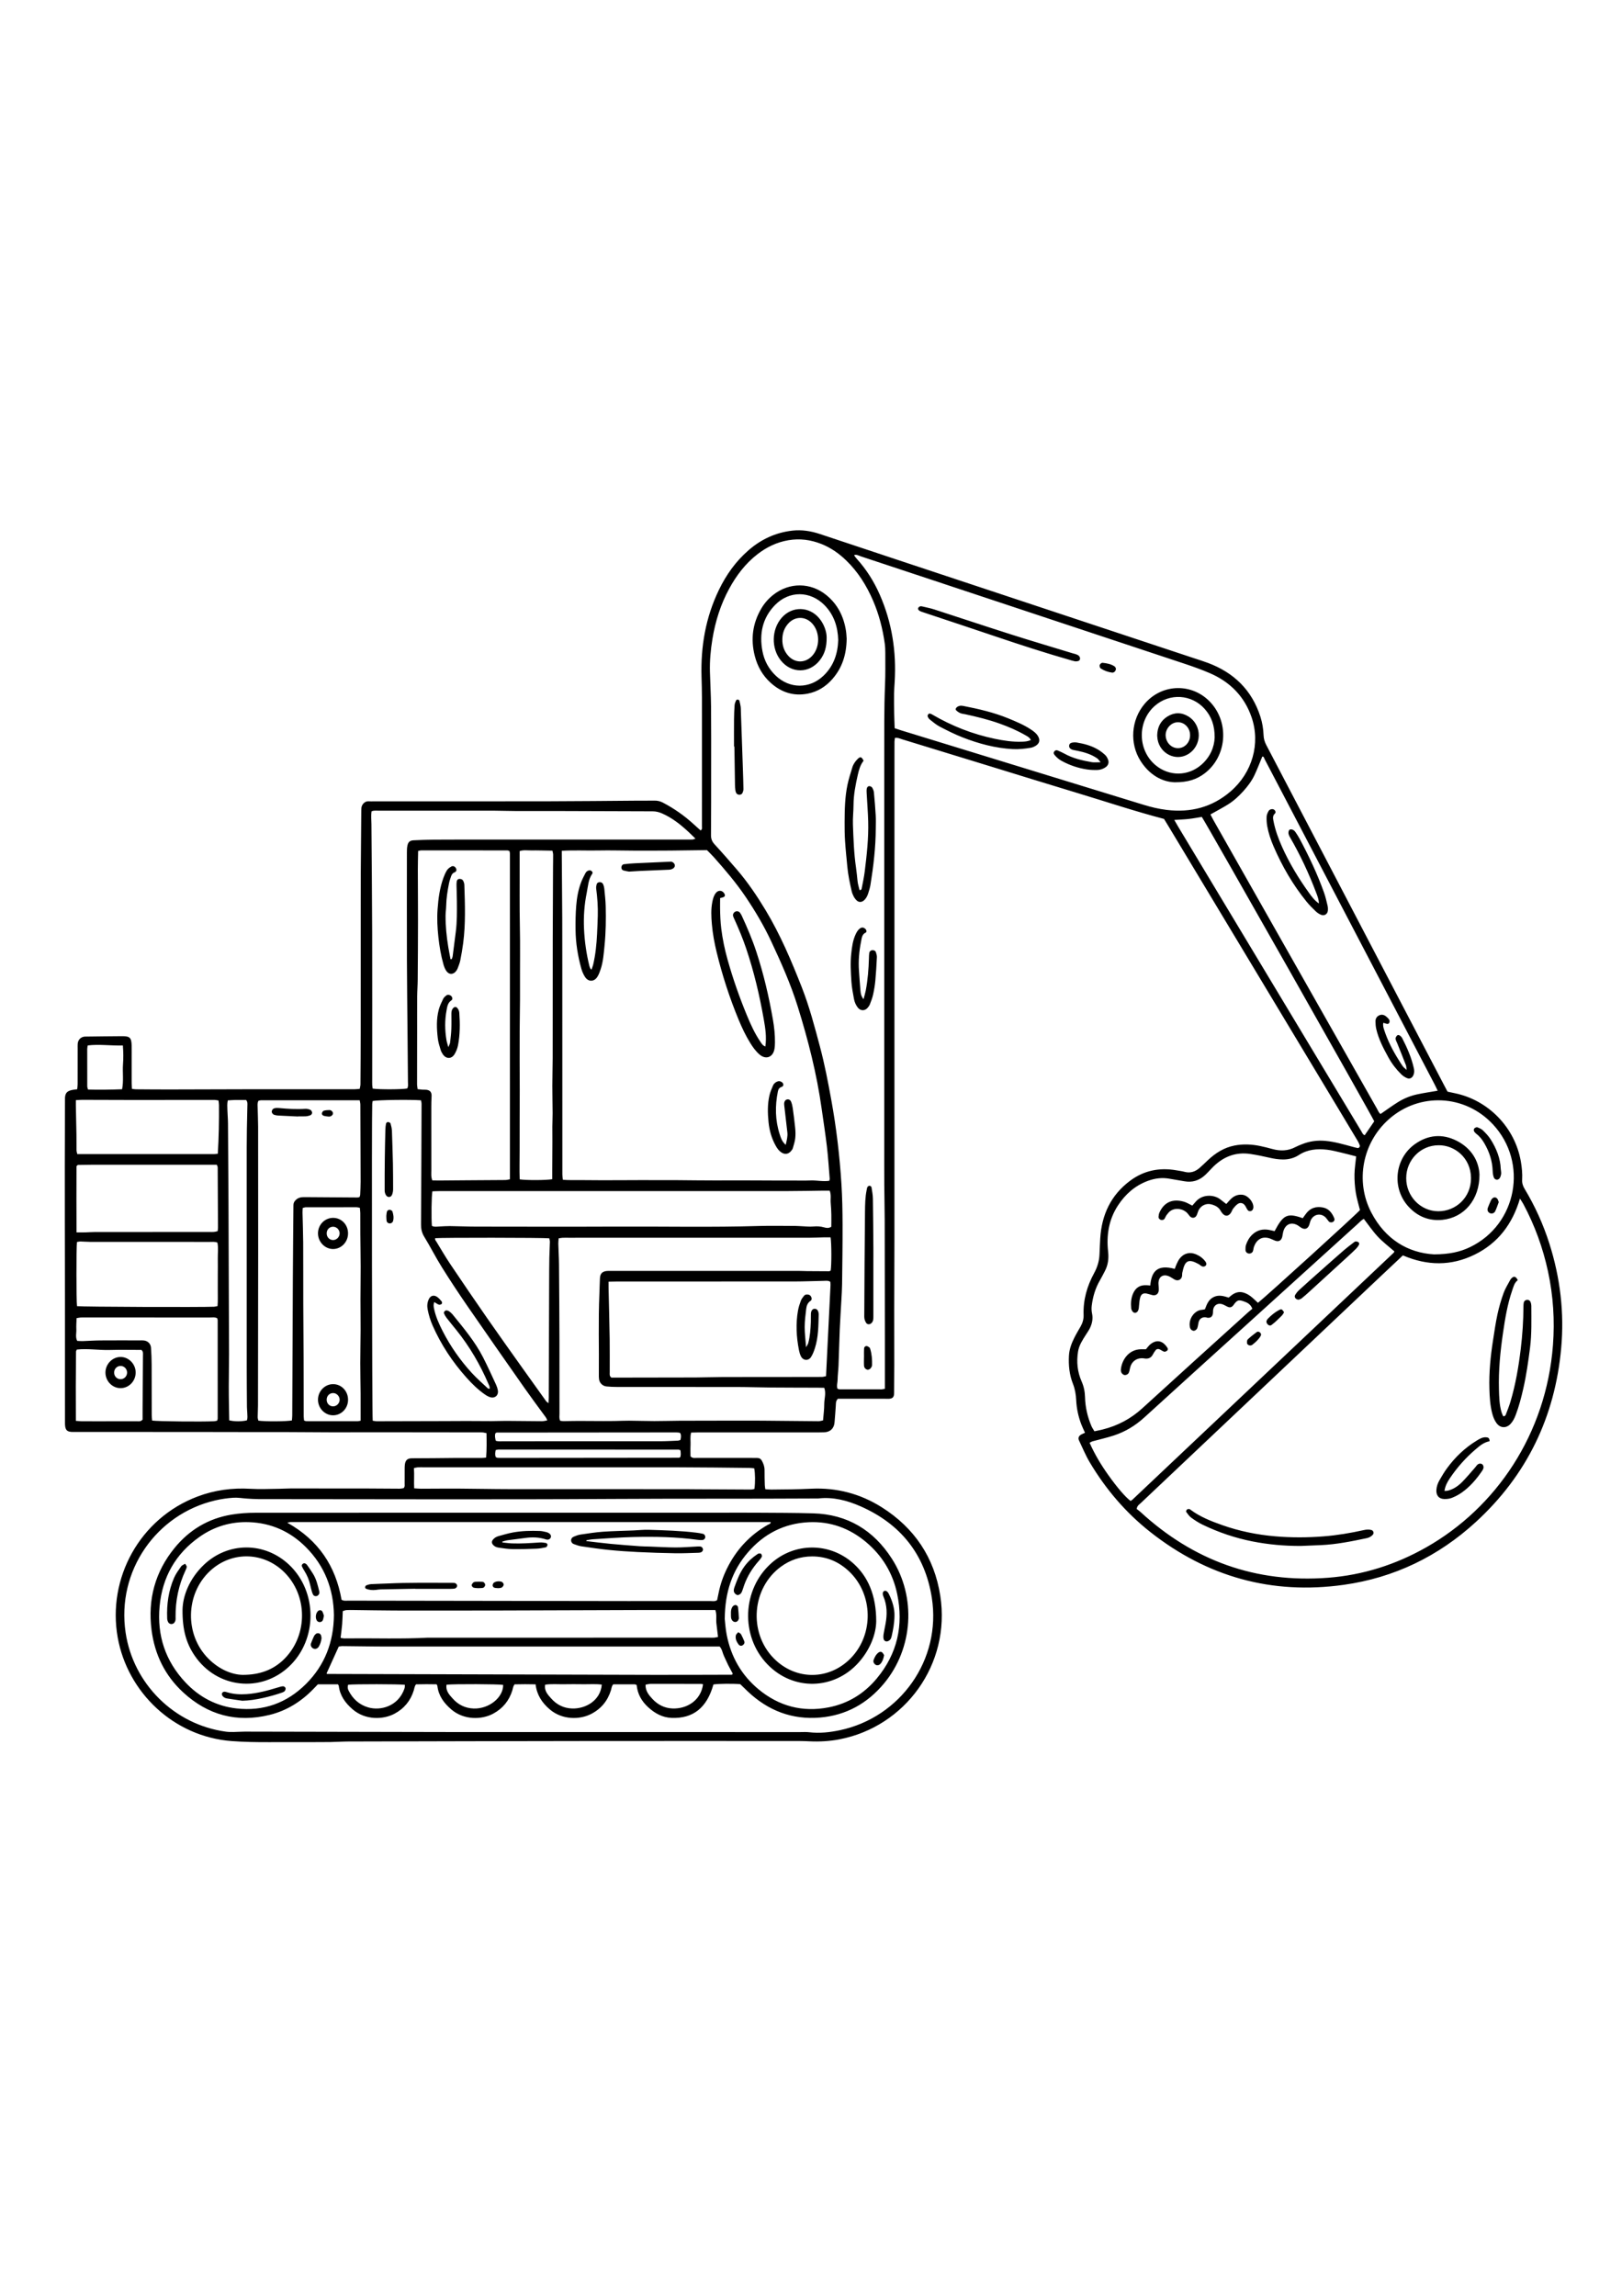 <?xml version="1.0" encoding="utf-8"?>
<!-- Generator: Adobe Illustrator 27.5.0, SVG Export Plug-In . SVG Version: 6.00 Build 0)  -->
<svg xmlns="http://www.w3.org/2000/svg" xmlns:xlink="http://www.w3.org/1999/xlink" viewBox="0 0 2500 2500" width="595" height="842" preserveAspectRatio="xMidYMid meet" data-scaled="true">
<path d="M1794.115,743.005c-45.497-11.912-89.091-26.528-133.086-39.789c-43.697-13.17-87.278-26.723-130.909-40.113
	c-46.497-14.269-92.983-28.573-139.506-42.757c-3.383-1.031-6.727-2.873-11.175-2.224c-0.282,2.039-0.741,3.903-0.763,5.771
	c-0.089,7.666-0.049,15.333-0.049,22.999c-0.009,246.997-0.003,493.994-0.039,740.992c-0.005,36.991-0.258,73.982-0.308,110.974
	c-0.038,28.642,0.098,57.284,0.086,85.926c-0.006,14.323-0.144,28.646-0.272,42.969c-0.055,6.219-2.214,8.513-8.239,8.826
	c-1.992,0.104-3.998-0.069-5.997-0.069c-21.333-0.008-42.666-0.007-63.999-0.008c-2.972,0-5.943,0-8.382,0
	c-3.587,3.486-3.002,7.301-3.271,10.872c-0.649,8.621-1.078,17.263-1.941,25.862c-0.914,9.111-6.552,14.465-15.717,14.946
	c-6.316,0.331-12.66,0.156-18.992,0.156c-58.333,0.009-116.665,0.003-174.998,0.02c-3.606,0.001-7.211,0.151-11.29,0.242
	c-1.879,6.713-0.596,13.043-0.917,19.231c-0.31,5.968-0.067,11.964-0.067,17.417c3.275,3.429,6.803,2.356,9.984,2.365
	c28.333,0.081,56.666,0.046,84.999,0.051c2.666,0,5.333,0.027,7.999,0.061c3.3,0.042,5.602,1.534,7.164,4.504
	c2.36,4.484,4.045,9.041,3.992,14.247c-0.077,7.661,0.151,15.327,0.349,22.988c0.05,1.944,0.478,3.879,0.813,6.428
	c3.188,0.199,6.097,0.554,9.004,0.533c20.653-0.146,41.282-0.327,61.946-1.313c38.952-1.858,75.45,7.7,108.512,28.583
	c50.483,31.887,81.123,77.565,90.226,136.504c16.274,105.373-54.056,201.659-155.578,221.14c-15.121,2.901-30.41,3.745-45.791,3.035
	c-5.325-0.246-10.657-0.47-15.986-0.471c-107.999-0.027-215.998-0.115-323.996,0.005c-123.647,0.137-247.294,0.447-370.941,0.745
	c-8.971,0.021-17.939,0.694-26.911,0.815c-12.633,0.17-25.27,0.122-37.905,0.14c-19.288,0.028-38.575,0.001-57.863,0.057
	c-18.971,0.054-37.932-0.245-56.857-1.635c-89.814-6.599-160.994-75.243-176.042-159.823
	c-16.198-91.042,33.898-183.51,123.243-217.128c26.249-9.877,53.411-13.49,81.474-11.821c14.596,0.868,29.292,0.099,43.942-0.031
	c6.301-0.056,12.6-0.53,18.899-0.532c39.993-0.014,79.987,0.024,119.98,0.103c15.59,0.031,31.179,0.254,46.768,0.286
	c2.272,0.005,4.545-0.57,6.352-0.813c2.264-2.383,1.589-4.808,1.612-7.041c0.075-7.333,0.009-14.666,0.04-22
	c0.01-2.331-0.025-4.683,0.267-6.987c0.782-6.172,3.095-10.049,11.026-10.029c21.987,0.053,43.975-0.372,65.963-0.513
	c13.997-0.09,27.996,0.008,41.993-0.032c1.934-0.005,3.867-0.318,6.294-0.533c1.016-12.685,0.801-24.88,0.582-37.62
	c-2.562-0.456-4.758-1.179-6.956-1.186c-27.989-0.097-55.979-0.088-83.969-0.113c-30.313-0.027-60.625-0.083-90.938-0.083
	c-17.304,0-34.608,0.163-51.911,0.112c-24.948-0.074-49.895-0.313-74.843-0.409c-15.628-0.061-31.257,0.032-46.886,0.018
	c-16.297-0.014-32.594-0.083-48.891-0.108c-21.298-0.034-42.597-0.057-63.895-0.07c-27.325-0.017-54.651-0.024-81.976-0.026
	c-29-0.002-57.999,0.011-86.999,0.006c-9.158-0.001-11.909-2.559-12.382-11.539c-0.105-1.995-0.031-3.999-0.031-5.999
	c-0.002-61.665,0.026-123.331-0.016-184.996c-0.027-39.991-0.174-79.983-0.233-119.974c-0.044-29.659-0.077-59.318-0.035-88.977
	c0.048-33.326,0.186-66.653,0.285-99.979c0.004-1.333-0.066-2.674,0.048-3.999c0.56-6.505,2.999-9.507,9.483-11.176
	c2.862-0.736,5.86-0.943,9.335-1.473c0.225-2.692,0.62-5.271,0.628-7.851c0.055-18.333,0.029-36.666,0.033-54.999
	c0-2.333-0.089-4.673,0.051-6.998c0.368-6.134,4.602-10.611,10.553-11.245c0.99-0.105,1.998-0.048,2.998-0.059
	c18.32-0.209,36.64-0.506,54.961-0.594c11.991-0.057,14.412,2.429,14.673,14.627c0.142,6.664,0.035,13.333,0.036,19.999
	c0.003,12.333-0.023,24.665,0.021,36.998c0.011,2.955,0.254,5.908,0.421,9.518c2.18,0.268,4.036,0.682,5.895,0.697
	c17.315,0.132,34.631,0.286,51.946,0.26c39.305-0.059,78.609-0.262,117.914-0.319c40.993-0.06,81.987-0.023,122.98-0.02
	c14.665,0.001,29.329,0.055,43.994,0.012c2.609-0.008,5.217-0.37,8.31-0.606c0.435-2.499,1.139-4.704,1.155-6.914
	c0.189-26.994,0.356-53.989,0.375-80.984c0.047-67.333,0.012-134.665,0.019-201.998c0.002-14.33-0.023-28.661,0.076-42.991
	c0.214-30.987,0.498-61.973,0.764-92.959c0.02-2.331-0.004-4.673,0.211-6.99c0.507-5.472,5.384-10.914,11.408-10.29
	c2.638,0.273,5.328,0.029,7.995,0.029c89.332-0.001,178.665,0.109,267.997-0.046c46.641-0.08,93.282-0.631,139.923-0.952
	c7.989-0.055,15.98,0.094,23.966-0.068c4.785-0.097,9.15,0.83,13.43,3.082c17.198,9.049,33.008,20.032,47.31,33.193
	c3.605,3.318,7.3,6.539,10.886,9.743c2.958-2.148,1.952-4.669,1.958-6.803c0.071-26.666,0.048-53.332,0.048-79.999
	c0-39,0.047-77.999-0.03-116.999c-0.022-10.995-0.312-21.992-0.639-32.983c-1.389-46.716,6.334-91.615,26.793-133.934
	c11.288-23.35,26.074-44.145,45.798-61.217c19.435-16.822,41.748-27.208,67.395-30.101c14.507-1.636,28.591,0.615,42.321,5.158
	c40.164,13.292,80.273,26.752,120.428,40.073c152.082,50.454,304.174,100.879,456.261,151.32c7.266,2.41,14.594,4.663,21.755,7.354
	c39.821,14.962,67.52,41.806,80.64,82.794c2.964,9.258,4.532,18.824,4.886,28.491c0.202,5.514,1.629,10.309,4.169,15.148
	c29.269,55.758,58.407,111.585,87.58,167.394c62.05,118.705,124.099,237.409,186.152,356.112c1.842,3.523,3.727,7.022,5.643,10.629
	c3.805,0.823,7.352,1.632,10.916,2.357c52.131,10.605,93.234,53.14,102.128,105.519c1.57,9.248,2.505,18.527,1.97,27.861
	c-0.303,5.273,1.131,9.635,3.804,14.078c16.042,26.66,28.798,54.838,38.215,84.501c16.64,52.413,23.077,106.023,18.139,160.842
	c-9.563,106.162-52.995,195.983-131.612,268.063c-57.81,53.004-125.943,85.893-203.683,96.771
	c-110.669,15.486-210.178-12.227-297.941-81.358c-37.842-29.808-68.703-65.963-93.318-107.31
	c-6.444-10.824-11.256-22.626-16.704-34.033c-1.432-2.997-0.567-5.92,2.058-7.998c1.025-0.811,2.284-1.338,3.469-1.93
	c1.132-0.566,2.306-1.048,3.785-1.713c-2.038-4.595-4.117-8.757-5.759-13.085c-4.518-11.908-7.193-24.257-7.8-36.981
	c-0.416-8.732-1.805-17.23-5.015-25.361c-5.495-13.917-6.954-28.381-6.19-43.182c0.509-9.854,3.854-18.895,8.19-27.573
	c2.973-5.952,6.392-11.685,9.717-17.455c3.244-5.627,4.931-11.598,4.704-18.125c-0.799-22.925,5.268-44.143,16.156-64.12
	c4.861-8.918,7.869-18.338,8.321-28.526c0.368-8.306,0.654-16.616,1.152-24.914c2.191-36.54,16.378-66.973,46.195-89.119
	c21.22-15.76,45.12-20.517,71.006-16.009c4.263,0.742,8.592,1.26,12.757,2.377c8.927,2.394,16.465-0.218,23.128-5.998
	c4.528-3.928,8.793-8.159,13.165-12.265c11.635-10.926,24.788-19.123,40.66-22.256c13.262-2.618,26.522-1.98,39.684,0.75
	c6.192,1.285,12.335,2.85,18.431,4.539c12.364,3.424,24.336,3.198,35.915-2.963c3.224-1.716,6.673-3.025,10.073-4.387
	c11.609-4.649,23.473-6.294,36.1-5.129c14.423,1.331,28.076,5.407,41.883,9.141c2.568,0.694,5.135,1.435,7.747,1.904
	c1.84,0.33,3.967-2.136,3.321-3.991c-0.86-2.472-1.997-4.895-3.338-7.146c-9.381-15.745-18.838-31.444-28.285-47.15
	c-87.434-145.353-174.871-290.705-262.312-436.054C1799.376,751.553,1796.747,747.31,1794.115,743.005z M2162.287,1415.571
	c-12.084,11.366-23.507,22.067-34.884,32.817c-93.024,87.902-186.037,175.815-279.057,263.72
	c-30.038,28.386-60.104,56.743-90.102,85.172c-2.325,2.204-5.569,3.815-6.254,9.086c1.431,1.106,3.679,2.591,5.637,4.392
	c81.828,75.305,177.964,110.019,289.144,101.565c54.015-4.107,104.49-20.221,151.538-46.909
	c107.564-61.018,184.865-174.522,195.278-311.593c2.891-38.061,0.448-75.929-7.608-113.346
	c-7.833-36.383-20.412-71.024-37.937-103.857c-1.361-2.551-3.058-4.922-5.319-8.525c-11.62,39.266-33.82,68.555-69.639,86.207
	C2236.801,1432.183,2199.86,1431.683,2162.287,1415.571z M1363.874,1621.147c0-4.17,0-7.474,0-10.778
	c0-21.666,0.023-43.333-0.004-64.999c-0.076-61.641-0.127-123.281-0.287-184.922c-0.046-17.638-0.531-35.274-0.632-52.912
	c-0.12-20.983-0.05-41.967-0.053-62.951c-0.005-37.992-0.005-75.984-0.005-113.975c-0.001-122.998-0.001-245.995-0.003-368.993
	c-0.001-37.666-0.078-75.332,0.009-112.998c0.087-37.62-0.366-75.243,1.215-112.855c0.671-15.966,0.414-31.973,0.42-47.962
	c0.002-4.987-0.168-10.022-0.85-14.954c-3.163-22.88-8.912-45.096-18.076-66.338c-9.996-23.169-23.168-44.257-41.444-61.897
	c-11.141-10.754-23.642-19.512-38.087-25.256c-16.441-6.538-33.357-8.804-50.964-5.805c-17.862,3.042-33.572,10.636-47.742,21.642
	c-18.481,14.354-32.308,32.577-43.423,52.977c-13.21,24.244-21.367,50.207-25.845,77.364c-2.77,16.8-4.337,33.725-3.877,50.77
	c0.485,17.973,1.556,35.936,1.724,53.909c0.307,32.655,0.162,65.314,0.155,97.972c-0.007,33.32,0.045,66.641-0.23,99.959
	c-0.047,5.768,1.719,9.913,5.606,14.129c11.728,12.722,23.117,25.766,34.393,38.894c16.759,19.511,31.09,40.768,44.331,62.778
	c22.585,37.542,39.575,77.729,55.545,118.363c11.716,29.812,19.817,60.778,28.053,91.674c7.211,27.047,12.464,54.519,17.47,82.045
	c7.813,42.956,12.928,86.248,15.653,129.793c1.289,20.593,1.644,41.268,1.713,61.909c0.103,30.652-0.36,61.307-0.725,91.959
	c-0.099,8.316-0.654,16.628-1.101,24.937c-0.803,14.945-1.852,29.878-2.486,44.83c-0.789,18.623-1.185,37.262-1.91,55.888
	c-0.284,7.31-1.294,14.598-1.411,21.905c-0.072,4.532-1.766,9.132-0.25,13.741c1.258,0.398,2.176,0.94,3.096,0.943
	c21.666,0.063,43.331,0.079,64.997,0.055C1360.117,1621.985,1361.382,1621.577,1363.874,1621.147z M865.879,792.103
	c0,2.91-0.01,4.555,0.002,6.201c0.234,32.624,0.519,65.248,0.689,97.872c0.113,21.629,0.073,43.259,0.081,64.888
	c0.031,82.961,0.056,165.923,0.077,248.884c0.007,26.985-0.028,53.969,0.026,80.954c0.005,2.555,0.515,5.109,0.848,8.2
	c10.149,0.818,19.767,0.308,29.356,0.463c9.991,0.162,19.984,0.18,29.976,0.201c9.656,0.021,19.311-0.026,28.967-0.057
	c9.653-0.032,19.306-0.102,28.96-0.119c9.981-0.018,19.963,0.006,29.944,0.015c9.645,0.009,19.29-0.011,28.935,0.043
	c9.648,0.054,19.296,0.203,28.944,0.278c9.983,0.078,19.965,0.15,29.948,0.164c9.654,0.013,19.308-0.074,28.962-0.078
	c9.987-0.004,19.974,0.028,29.961,0.062c9.661,0.033,19.322,0.106,28.983,0.129c9.663,0.023,19.326,0.005,28.989,0.005
	c9.996,0,20.003,0.295,29.985-0.082c9.554-0.361,19.093,2,28.753,0.499c0.25-1.4,0.628-2.35,0.552-3.262
	c-1.375-16.573-2.393-33.191-4.328-49.7c-2.285-19.491-5.388-38.886-8.111-58.327c-7.505-53.568-20.809-105.808-36.89-157.335
	c-10.827-34.693-25.637-67.876-41.035-100.759c-11.18-23.875-24.578-46.476-39.333-68.319
	c-14.584-21.588-31.432-41.325-48.694-60.74c-3.724-4.188-7.803-8.059-10.777-11.11c-19.68,0.254-37.961,0.571-56.244,0.704
	c-18.635,0.136-37.272,0.155-55.908,0.109c-18.305-0.045-36.618-0.631-54.913-0.255C904.022,792.01,885.431,790.983,865.879,792.103
	z M1378.944,603.226c3.451,1.143,6.551,2.235,9.689,3.2c26.42,8.124,52.847,16.222,79.271,24.332
	c98.371,30.19,196.748,60.365,295.107,90.595c11.494,3.533,23.159,6.288,35.072,7.754c36.911,4.543,70.219-3.995,98.662-28.514
	c33.495-28.876,46.219-73.704,32.366-114.144c-11.125-32.476-33.446-54.791-64.7-68.183c-12.53-5.369-25.42-9.985-38.364-14.288
	c-129.879-43.177-259.803-86.216-389.714-129.298c-36.349-12.054-72.682-24.156-109.061-36.12
	c-3.351-1.102-6.635-3.186-10.486-2.305c0.028,0.577-0.078,0.98,0.078,1.189c1.174,1.582,2.304,3.211,3.623,4.667
	c14.898,16.455,26.578,34.986,35.486,55.267c18.863,42.948,25.833,87.948,22.987,134.616c-0.365,5.982-0.844,11.967-0.91,17.955
	c-0.109,9.984-0.003,19.972,0.158,29.956C1378.331,587.525,1378.68,595.14,1378.944,603.226z M1938.871,1488.667
	c11.017-8.389,152.467-137.039,157.252-142.927c-2.212-9.017-5.034-17.938-6.465-27.077c-1.436-9.165-2.096-18.556-1.971-27.833
	c0.124-9.197,1.651-18.375,2.585-27.784c-7.822-2.002-15.167-4.02-22.582-5.74c-7.453-1.729-14.908-3.761-22.48-4.6
	c-15.137-1.677-29.841-0.54-43.232,8.187c-7.351,4.791-15.692,6.959-24.663,6.891c-7.065-0.054-13.856-1.156-20.707-2.734
	c-9.713-2.237-19.505-4.251-29.357-5.738c-22.371-3.377-41.277,3.938-57.206,19.583c-4.276,4.2-8.178,8.791-12.56,12.871
	c-9.099,8.471-19.812,11.848-32.202,9.555c-7.525-1.392-15.105-2.489-22.632-3.87c-11.454-2.101-22.551-0.697-33.37,3.278
	c-19.839,7.289-34.866,20.592-46.249,38.066c-14.08,21.614-17.88,45.647-15.094,70.853c1.174,10.617,0.016,20.568-4.949,30.029
	c-2.475,4.716-4.838,9.501-7.528,14.094c-7.195,12.284-11.108,25.633-12.81,39.635c-0.473,3.893-0.246,8.041,0.559,11.884
	c1.583,7.564,0.215,14.628-2.843,21.393c-1.767,3.91-4.332,7.47-6.648,11.119c-5.178,8.157-10.544,16.161-12.132,26.047
	c-2.55,15.869-0.954,31.262,5.5,45.926c3.432,7.797,5.038,15.684,5.26,24.155c0.404,15.441,3.804,30.337,9.841,44.571
	c1.137,2.681,2.887,5.101,4.643,8.141c4.56-0.991,8.747-1.782,12.872-2.818c23.045-5.786,43.295-16.495,60.97-32.649
	c54.119-49.463,108.571-98.561,162.912-147.782c2.208-2,4.589-3.808,6.661-5.518c-2.735-7.484-8.255-9.8-13.975-11.72
	c-6.937-2.328-9.293-1.545-13.741,4.101c-0.616,0.782-1.068,1.701-1.728,2.438c-2.78,3.1-5.133,3.654-8.87,1.972
	c-2.731-1.229-5.274-2.967-8.093-3.891c-6.871-2.25-12.911,1.543-14.029,8.613c-0.31,1.962-0.035,4.02-0.371,5.975
	c-0.818,4.751-3.654,6.813-8.426,6.292c-0.983-0.107-1.924-0.629-2.905-0.709c-4.768-0.393-8.587,1.833-10.256,6.2
	c-0.702,1.835-0.845,3.88-1.28,5.82c-0.363,1.614-0.583,3.299-1.219,4.804c-1.104,2.611-4.224,4.49-6.364,3.914
	c-2.405-0.647-4.025-2.264-4.787-4.66c-0.201-0.629-0.304-1.296-0.396-1.953c-1.839-13.133,8.418-25.034,18.482-25.567
	c1.614-0.086,3.207-0.571,4.904-0.889c2.906-7.691,5.551-15.191,13.721-18.99c7.997-3.719,15.527-1.258,22.861,1.013
	c1.177-0.979,1.945-1.603,2.697-2.246c10.948-9.343,19.707-6.679,27.578-2.232c2.297,1.298,4.401,2.999,6.414,4.724
	C1933.223,1483.251,1935.813,1485.818,1938.871,1488.667z M800.026,2150.12c144.654,0,289.308-0.001,433.963,0.007
	c4.331,0,8.709-0.291,12.985,0.223c16.106,1.934,31.997,0.212,47.666-3.12c93.012-19.781,156.568-108.406,141.569-204.136
	c-10.46-66.758-48.106-113.681-109.799-140.841c-20.535-9.041-42.17-14.732-65.112-12.125c-1.317,0.15-2.664,0.022-3.997,0.03
	c-103.967,0.619-207.934,0.096-311.905,0.714c-182.312,1.083-364.636,0.31-546.954,0.266c-5.981-0.001-11.965-0.466-17.941-0.832
	c-6.953-0.425-13.949-1.749-20.833-1.288c-9.27,0.62-18.593,1.957-27.647,4.05c-91.03,21.048-152.599,108.732-138.405,203.811
	c11.804,79.069,75.197,141.86,154.58,152.615c3.939,0.534,7.973,0.542,11.959,0.504c5.656-0.054,11.309-0.568,16.963-0.558
	c111.305,0.198,222.61,0.456,333.915,0.669C740.697,2150.167,770.361,2150.119,800.026,2150.12z M644.485,792.379
	c-0.177,10.169-0.482,19.448-0.472,28.727c0.028,25.958,0.293,51.915,0.266,77.873c-0.032,30.643-0.216,61.287-0.458,91.93
	c-0.068,8.633-0.76,17.261-0.828,25.894c-0.141,17.623-0.038,35.247-0.062,52.871c-0.038,27.323-0.121,54.645-0.109,81.968
	c0.001,2.542,0.55,5.083,0.864,7.794c2.978,0.311,5.265,0.616,7.561,0.771c1.992,0.135,4.018-0.078,5.99,0.172
	c5.955,0.756,8.296,4.035,7.948,10.265c-0.315,5.645-0.414,11.309-0.419,16.964c-0.029,32.322-0.047,64.643,0.057,96.965
	c0.016,4.922-0.72,9.981,1.535,15.452c3.134,0.058,6.42,0.191,9.704,0.169c14.983-0.101,29.965-0.267,44.948-0.369
	c19.314-0.132,38.628-0.193,57.941-0.384c2.188-0.022,4.369-0.687,7.005-1.13c0-167.75,0.002-334.935-0.031-502.12
	c0-1.253-0.462-2.505-0.701-3.719c-1.281-0.394-2.201-0.924-3.122-0.925c-44.316-0.063-88.632-0.086-132.948-0.069
	C647.886,791.477,646.62,791.952,644.485,792.379z M843.469,1669.885c-1.099-3.832-3.305-6.252-5.23-8.879
	c-9.844-13.432-19.816-26.776-29.371-40.412c-29.62-42.271-59.231-84.55-88.519-127.051c-13.6-19.735-26.815-39.759-39.511-60.085
	c-9.518-15.237-17.595-31.371-26.997-46.687c-3.711-6.045-4.914-11.999-4.875-18.821c0.36-61.948,0.57-123.897,0.773-185.846
	c0.006-1.869-0.538-3.74-0.805-5.478c-15.983-1.28-66.34-0.613-74.558,1.024c-0.214,1.413-0.606,2.989-0.669,4.578
	c-0.985,24.6-0.295,479.756,0.755,488.071c1.819,0.281,3.74,0.784,5.672,0.835c4.327,0.115,8.661,0,12.991-0.011
	c29.971-0.072,59.943-0.132,89.914-0.215c11.968-0.033,23.935-0.168,35.902-0.157c12.94,0.011,25.879,0.202,38.819,0.192
	c7.633-0.005,15.267-0.394,22.899-0.352c18.245,0.099,36.488,0.401,54.733,0.484
	C837.965,1671.088,840.539,1670.338,843.469,1669.885z M1280.181,1387.739c-3.697,0-7-0.064-10.299,0.013
	c-7.652,0.177-15.303,0.61-22.955,0.613c-123.625,0.04-247.251,0.028-370.876,0.029c-2.999,0-6.003-0.092-8.995,0.051
	c-1.889,0.09-3.761,0.537-5.967,0.873c-0.219,3.144-0.615,5.752-0.544,8.348c0.289,10.647,0.963,21.289,1.054,31.936
	c0.332,38.961,0.571,77.923,0.685,116.886c0.11,37.653-0.003,75.307,0.064,112.961c0.006,3.546-0.773,7.264,1.098,10.977
	c1.748,0.21,3.347,0.578,4.943,0.566c7.617-0.057,15.234-0.316,22.851-0.319c12.921-0.006,25.842,0.142,38.763,0.19
	c5.627,0.021,11.255,0.005,16.882-0.087c7.63-0.125,15.26-0.52,22.888-0.476c12.924,0.074,25.846,0.561,38.77,0.577
	c12.925,0.015,25.851-0.43,38.777-0.502c20.894-0.116,41.788-0.106,62.683-0.124c21.614-0.018,43.229-0.12,64.842,0.019
	c28.894,0.186,57.786,0.597,86.68,0.813c2.203,0.016,4.413-0.747,7.036-1.223c0.691-8.693,1.888-16.947,1.849-25.195
	c-0.038-8.143,3.175-16.344,0.031-25.042c-3.504-0.066-6.799-0.17-10.094-0.183c-24.283-0.095-48.567-0.087-72.849-0.284
	c-16.946-0.138-33.89-0.771-50.836-0.799c-61.979-0.1-123.958-0.022-185.937-0.072c-5.32-0.004-10.663-0.224-15.952-0.768
	c-5.898-0.606-10.503-5.092-11.424-10.873c-0.416-2.61-0.363-5.314-0.335-7.974c0.43-41.303-0.99-82.619,0.855-123.913
	c0.356-7.98,0.399-15.975,0.83-23.949c0.402-7.444,3.784-10.705,11.283-11.248c2.321-0.168,4.663-0.067,6.996-0.067
	c96.301,0,192.602-0.001,288.903,0.02c3.995,0.001,7.988,0.262,11.984,0.301c11.322,0.112,22.644,0.196,33.965,0.203
	c0.876,0,1.753-0.694,2.506-1.012C1281.736,1430.338,1281.758,1397.864,1280.181,1387.739z M1865.665,736.087
	c1.721,3.279,3.304,6.511,5.076,9.637c58.967,104.054,117.954,208.097,176.935,312.143c24.808,43.763,49.593,87.54,74.447,131.277
	c1.742,3.066,2.959,6.622,5.685,8.581c9.268-6.356,17.824-12.664,26.818-18.267c9.087-5.661,19.03-9.737,29.505-11.999
	c10.286-2.221,20.732-3.704,31.767-5.625c-1.639-3.422-2.959-6.405-4.466-9.29c-25.445-48.721-50.912-97.43-76.376-146.142
	c-51.545-98.605-103.092-197.209-154.636-295.814c-10.339-19.78-20.634-39.583-31.056-59.32c-0.94-1.781-1.226-4.768-3.809-4.297
	c-4.138,9.921-7.735,19.601-12.172,28.879c-4.326,9.044-10.411,17.045-17.142,24.498c-6.956,7.702-14.569,14.741-23.358,20.237
	C1884.216,726.005,1875.12,730.741,1865.665,736.087z M937.969,1456.085c0,3.938-0.05,6.565,0.008,9.188
	c0.578,26.271,1.314,52.54,1.715,78.814c0.264,17.312,0.021,34.632,0.091,51.948c0.01,2.546-0.737,5.41,2.539,7.869
	c1.968,0,4.611,0.003,7.255,0c40.927-0.058,81.855-0.062,122.782-0.208c13.948-0.05,27.894-0.638,41.842-0.676
	c43.29-0.117,86.58-0.086,129.87-0.115c7.659-0.005,15.319,0.05,22.976-0.077c1.869-0.031,3.729-0.67,6.123-1.131
	c2.334-47.207,4.653-93.973,6.929-140.742c0.079-1.617-0.269-3.256-0.404-4.721c-3.308-2.161-6.735-1.471-9.988-1.417
	c-14.967,0.249-29.931,0.942-44.896,0.957c-91.243,0.095-182.487,0.045-273.73,0.058
	C947.142,1455.833,943.203,1455.98,937.969,1456.085z M627.642,1158.365c1.873-3.026,1.162-6.438,1.142-9.689
	c-0.152-24.612-0.415-49.223-0.632-73.834c-0.334-37.97-0.83-75.939-0.945-113.91c-0.169-55.324-0.075-110.65-0.039-165.975
	c0.002-3.645,0.048-7.378,0.805-10.914c1.231-5.749,3.961-7.881,9.735-8.122c10.303-0.429,20.613-0.895,30.922-0.957
	c26.643-0.16,53.288-0.133,79.932-0.137c103.65-0.014,207.3-0.011,310.95-0.017c2.666,0,5.338,0.076,7.995-0.087
	c1.128-0.069,2.224-0.665,4.431-1.374c-4.128-3.981-7.363-7.208-10.712-10.313c-12.269-11.375-25.268-21.707-40.757-28.494
	c-4.629-2.028-9.298-3.236-14.462-3.243c-46.229-0.062-92.458-0.327-138.687-0.458c-23.216-0.066-46.432,0.094-69.648,0.011
	c-12.285-0.044-24.568-0.489-36.853-0.575c-14.997-0.106-29.995-0.025-44.993-0.025c-43.993,0-87.987-0.016-131.98,0.031
	c-3.574,0.004-7.269-0.586-11.134,0.981c-1.118,6.755-0.267,13.365-0.222,19.943c0.379,55.642,0.973,111.283,1.117,166.925
	c0.195,75.321,0.049,150.643,0.05,225.965c0,3-0.082,6.003,0.049,8.997c0.083,1.893,0.491,3.771,0.726,5.463
	C584.83,1160.106,620.045,1159.916,627.642,1158.365z M2102.052,1359.28c-3.408,1.742-6.07,4.76-8.98,7.396
	c-58.755,53.217-117.48,106.468-176.21,159.712c-51.081,46.309-102.243,92.529-153.191,138.984
	c-13.775,12.56-29.284,21.961-46.883,27.724c-10.73,3.514-21.812,5.952-32.712,8.96c-1.453,0.401-2.765,1.315-4.69,2.259
	c8.003,17.951,17.74,34.124,28.738,49.584c13.834,19.446,26.506,34.223,34.514,40.111c0.954-0.686,2.1-1.327,3.026-2.202
	c134.134-126.718,268.253-253.452,402.345-380.214c0.676-0.639,0.975-1.677,1.224-2.123c-8.664-7.582-17.787-14.423-25.476-22.612
	C2115.88,1378.469,2109.408,1368.759,2102.052,1359.28z M398.368,1177.349c-1.842,3.362-1.312,6.749-1.258,10.007
	c0.166,9.979,0.714,19.955,0.728,29.933c0.091,64.624,0.126,129.248,0.091,193.872c-0.043,78.587-0.161,157.173-0.288,235.76
	c-0.01,5.989-0.451,11.977-0.474,17.967c-0.007,1.845,0.709,3.693,1.049,5.322c10.568,1.536,43.928,1.327,51.7-0.335
	c0.18-2.449,0.527-5.048,0.539-7.65c0.329-71.223,0.581-142.445,0.943-213.668c0.181-35.634,0.553-71.266,0.841-106.9
	c0.011-1.332,0.034-2.664,0.056-3.996c0.054-3.215,1.596-5.6,3.902-7.76c3.702-3.467,8.088-4.158,12.921-4.112
	c27.305,0.261,54.611,0.413,81.916,0.562c0.959,0.005,1.921-0.412,3.161-0.697c0.34-1.206,0.942-2.439,0.998-3.696
	c0.3-6.648,0.625-13.303,0.641-19.956c0.039-16.298-0.093-32.597-0.146-48.896c-0.075-23.293-0.115-46.586-0.255-69.879
	c-0.013-2.175-0.637-4.346-1.006-6.704c-51.21,0-101.769-0.006-152.327,0.035C400.836,1176.561,399.573,1177.083,398.368,1177.349z
	 M665.687,1370.136c3.996,1.984,8.323,0.994,12.563,0.848c4.987-0.172,9.975-0.63,14.957-0.567
	c13.293,0.17,26.583,0.796,39.875,0.811c72.618,0.085,145.237,0.294,217.854-0.031c72.923-0.326,145.853,1.29,218.773-0.932
	c18.956-0.578,37.945-0.108,56.919-0.069c2.988,0.006,5.974,0.319,8.963,0.428c5.978,0.218,12.01,0.971,17.92,0.421
	c5.761-0.536,11.193-0.231,16.716,1.363c3.451,0.996,7.106,1.618,11.065-0.986c0.028-6.176,0.191-12.46,0.045-18.737
	c-0.139-5.98-0.422-11.969-0.973-17.924c-0.567-6.138,1.123-12.514-1.619-18.959c-3.528,0-6.836-0.035-10.143,0.006
	c-17.973,0.22-35.946,0.652-53.919,0.661c-122.918,0.059-245.835,0.031-368.753,0.031c-56.296,0-112.591-0.006-168.887,0.015
	c-3.597,0.001-7.194,0.219-10.612,0.331C665.05,1323.211,664.624,1358.354,665.687,1370.136z M2210.364,1414.016
	c23.396-0.137,39.856-3.694,55.41-11.178c72.559-34.916,90.107-130.276,35.337-189.137c-43.036-46.251-113.167-49.593-160.205-8.139
	c-40.856,36.005-52.527,95.603-27.31,143.958C2135.157,1390.864,2170.141,1411.737,2210.364,1414.016z M851.186,1298.181
	c0-5.099-0.018-9.707,0.003-14.315c0.068-14.597,0.176-29.195,0.218-43.792c0.022-7.642-0.133-15.286-0.076-22.927
	c0.052-6.972,0.43-13.944,0.401-20.915c-0.057-13.945-0.432-27.891-0.416-41.835c0.016-14.296,0.441-28.59,0.508-42.886
	c0.099-21.295,0.044-42.591,0.051-63.887c0.012-39.297-0.034-78.594,0.05-117.891c0.08-37.612,0.288-75.225,0.456-112.837
	c0.028-6.32,0.227-12.641,0.165-18.959c-0.018-1.854-0.666-3.702-1.111-5.997c-6.122-0.111-11.735-0.235-17.348-0.308
	c-5.325-0.069-10.653-0.18-15.976-0.095c-5.513,0.088-11.149-1.037-17.189,1.059c0,15.638,0.002,30.909,0,46.181
	c-0.002,15.317-0.096,30.634,0.014,45.95c0.11,15.287,0.52,30.571,0.617,45.858c0.098,15.268-0.039,30.538-0.053,45.807
	c-0.014,15.265,0.068,30.53-0.023,45.794c-0.094,15.643-0.412,31.285-0.512,46.929c-0.097,15.313-0.069,30.627-0.046,45.941
	c0.023,15.315,0.15,30.63,0.153,45.944c0.003,15.317-0.105,30.634-0.139,45.952c-0.034,15.32-0.109,30.64-0.032,45.959
	c0.077,15.203-0.481,30.42,0.084,45.49C810.783,1299.979,842.19,1299.895,851.186,1298.181z M555.818,1670.334
	c0-14.472,0.074-28.091-0.02-41.709c-0.108-15.627-0.521-31.253-0.515-46.88c0.007-16.958,0.45-33.915,0.507-50.873
	c0.053-15.959-0.232-31.919-0.215-47.879c0.018-16.638,0.339-33.276,0.305-49.914c-0.034-16.964-0.379-33.927-0.509-50.891
	c-0.082-10.639,0.027-21.28-0.051-31.92c-0.019-2.599-0.44-5.195-0.699-8.046c-1.992-0.336-3.581-0.834-5.171-0.837
	c-25.983-0.043-51.966-0.042-77.948,0.027c-1.534,0.004-3.066,0.662-4.922,1.091c-0.124,2.788-0.355,5.066-0.307,7.339
	c0.33,15.312,0.951,30.621,1.04,45.934c0.181,31.309,0.025,62.621,0.125,93.931c0.088,27.614,0.394,55.227,0.497,82.84
	c0.113,30.306,0.09,60.612,0.173,90.917c0.006,2.23,0.392,4.458,0.594,6.61c1.47,0.449,2.403,0.981,3.338,0.983
	c26.315,0.061,52.63,0.078,78.945,0.058C552.263,1671.114,553.541,1670.715,555.818,1670.334z M670.775,1389.065
	c-0.817,2.271,0.887,3.788,1.849,5.37c7.086,11.659,13.944,23.479,21.547,34.797c18.74,27.901,37.666,55.681,56.846,83.281
	c18.423,26.51,37.234,52.752,55.925,79.076c11.558,16.278,23.199,32.499,34.852,48.71c0.644,0.896,1.74,1.468,3.615,2.998
	c0.175-3.547,0.374-5.779,0.382-8.011c0.218-60.256,0.409-120.512,0.624-180.768c0.042-11.648,0.062-23.298,0.274-34.943
	c0.152-8.304,0.685-16.601,0.873-24.905c0.042-1.857-0.646-3.731-0.964-5.412C838.204,1388.172,678.923,1388.064,670.775,1389.065z
	 M117.941,1380.142c5.295,0,9.239,0.078,13.18-0.02c4.985-0.123,9.966-0.563,14.95-0.568c58.934-0.053,117.868-0.049,176.802-0.062
	c2.331,0,4.676,0.142,6.988-0.069c1.879-0.172,3.718-0.774,5.623-1.196c0.2-2.113,0.497-3.757,0.491-5.4
	c-0.108-30.953-0.238-61.906-0.441-92.859c-0.008-1.203-0.779-2.401-1.356-4.065c-64.73,0-129.265-0.008-193.8,0.012
	c-6.649,0.002-13.297,0.17-19.945,0.28c-0.308,0.005-0.644,0.146-0.91,0.315c-0.274,0.174-0.479,0.458-1.622,1.607
	C117.768,1311.028,117.745,1344.855,117.941,1380.142z M118.711,1493.81c7.849,1.082,192.525,1.798,211.266,0.847
	c1.578-0.08,3.135-0.554,5.321-0.96c0.7-8.236,0.292-16.182,0.36-24.102c0.072-8.328,0.011-16.656,0.021-24.985
	c0.009-7.994,0.179-15.992,0.014-23.982c-0.17-8.207,1.101-16.487-0.602-24.782c-4.22-1.622-8.247-1.049-12.175-1.051
	c-61.296-0.036-122.592-0.011-183.888-0.055c-4.983-0.004-9.964-0.508-14.95-0.583c-1.862-0.028-3.732,0.507-5.441,0.762
	C117.509,1404.482,117.55,1485.535,118.711,1493.81z M334.693,1512.393c-3.501-1.923-7.227-1.127-10.793-1.13
	c-64.28-0.045-128.56-0.021-192.84-0.011c-2.331,0-4.671-0.099-6.992,0.064c-1.875,0.132-3.728,0.59-6.036,0.978
	c-0.164,6.169-0.646,11.791-0.37,17.375c0.285,5.771-1.744,11.813,1.344,17.635c2.912,0.133,5.542,0.428,8.16,0.342
	c8.965-0.293,17.923-0.97,26.888-1.043c20.315-0.165,40.633-0.061,60.949-0.055c2.33,0.001,4.688-0.141,6.986,0.151
	c5.93,0.754,10.357,5.112,10.767,11.163c0.584,8.617,0.928,17.265,0.975,25.902c0.14,25.978,0.065,51.957,0.136,77.935
	c0.008,2.867,0.414,5.734,0.621,8.412c8.098,1.276,76.926,1.977,95.484,1.031c1.595-0.081,3.169-0.576,4.703-0.869
	c0.373-1.332,0.859-2.258,0.86-3.185c0.032-50.623,0.028-101.245-0.017-151.868C335.517,1514.29,334.988,1513.36,334.693,1512.393z
	 M116.928,1176.373c0,3.843-0.045,6.487,0.007,9.13c0.291,14.638,0.66,29.275,0.89,43.914c0.126,7.993-0.037,15.99,0.088,23.983
	c0.029,1.845,0.704,3.679,1.202,6.105c70.753,0,140.997,0.003,211.241-0.021c1.599-0.001,3.198-0.315,5.33-0.539
	c1.565-25.246,2.004-50.095,1.825-74.962c-0.016-2.241-0.452-4.478-0.732-7.079c-2.376-0.357-4.283-0.879-6.194-0.892
	c-10.98-0.073-21.961-0.032-32.941-0.017c-28.953,0.04-57.906,0.138-86.858,0.114c-27.977-0.023-55.953-0.182-83.93-0.238
	C123.934,1175.865,121.011,1176.158,116.928,1176.373z M1809.932,744.575c2.476,4.294,4.076,7.176,5.774,10
	c66.072,109.878,132.152,219.751,198.231,329.624c28.148,46.803,56.286,93.611,84.476,140.389c1.271,2.11,2.067,4.811,5.038,5.788
	c5.01-7.311,9.879-14.414,14.671-21.406c-3.158-7.709-259.446-460.106-265.758-469.046c-6.545,1.034-13.359,2.358-20.234,3.126
	C1825.269,743.816,1818.347,744.023,1809.932,744.575z M1162.494,1743.7c-2.429-0.216-5.017-0.625-7.608-0.651
	c-36.307-0.355-72.615-0.898-108.923-0.929c-130.994-0.11-261.988-0.044-392.982-0.043c-3,0-6.009-0.127-8.996,0.065
	c-1.871,0.121-3.71,0.73-6.009,1.213c0.797,10.618-0.181,20.818,0.397,31.144c3.99,0.246,7.292,0.628,10.594,0.625
	c19.236-0.018,38.472-0.272,57.706-0.169c25.607,0.138,51.212,0.743,76.819,0.774c91.329,0.11,182.658,0.061,273.987,0.08
	c4.665,0.001,9.331,0.099,13.996,0.126c28.656,0.168,57.311,0.349,85.967,0.45c1.86,0.007,3.723-0.613,5.373-0.904
	C1164.175,1765.013,1164.04,1751.53,1162.494,1743.7z M351.083,1176.734c-1.118,5.456-0.737,10.098-0.594,14.696
	c0.217,6.985,0.875,13.961,0.931,20.945c0.322,39.971,0.583,79.942,0.751,119.914c0.331,78.638,0.587,157.275,0.87,235.913
	c0.007,1.999-0.05,3.999-0.067,5.998c-0.122,14.306-0.299,28.612-0.341,42.918c-0.027,9.321,0.114,18.643,0.237,27.963
	c0.109,8.283,0.298,16.564,0.449,24.68c8.086,1.958,19.545,1.93,27.256-0.009c1.213-3.374,0.696-7.036,0.591-10.641
	c-0.097-3.328-0.526-6.649-0.551-9.975c-0.156-20.31-0.326-40.62-0.332-60.93c-0.035-112.982-0.031-225.965-0.02-338.947
	c0.001-9.331,0.092-18.662,0.255-27.992c0.209-11.975,0.591-23.947,0.768-35.922c0.043-2.92,0.695-6.046-1.993-9.252
	c-5.427,0-11.387-0.065-17.345,0.026C358.645,1176.171,355.348,1176.483,351.083,1176.734z M116.951,1670.539
	c3.917,0.285,6.511,0.612,9.108,0.636c7.987,0.072,15.974,0.028,23.962,0.027c20.301,0,40.602,0.033,60.903-0.042
	c2.855-0.01,6.048,0.851,8.841-2.593c0-5.345-0.037-11.317,0.006-17.289c0.198-27.277,0.436-54.553,0.6-81.83
	c0.015-2.568,0.669-5.369-2.373-8.208c-15.84,0-32.464-0.369-49.063,0.103c-16.868,0.48-33.708-2.544-50.543-0.645
	c-0.535,1.319-1.21,2.214-1.219,3.117C116.815,1599.029,116.702,1634.244,116.951,1670.539z M764.078,1701.184
	c4.083,1.419,8.097,0.812,12.027,0.814c80.29,0.039,160.58,0.059,240.87-0.011c9.31-0.008,18.62-0.538,27.926-0.917
	c1.26-0.051,2.499-0.634,3.792-0.983c1.075-3.814,1.291-7.296,0.083-10.203c-0.883-0.698-1.125-1.052-1.406-1.085
	c-1.649-0.192-3.306-0.434-4.96-0.433c-92.272,0.059-184.545,0.14-276.817,0.233c-0.305,0-0.633,0.158-0.909,0.314
	c-0.286,0.161-0.523,0.409-1.118,0.893C762.262,1693.444,763.254,1697.256,764.078,1701.184z M1048.807,1715.973
	c-1.235-0.482-2.139-1.143-3.043-1.144c-92.531-0.076-185.062-0.105-277.592-0.096c-1.272,0-2.543,0.523-4.197,0.885
	c-0.7,3.688-1.348,7.205,0.161,10.696c0.375,0.243,0.631,0.474,0.932,0.589c0.607,0.234,1.228,0.531,1.86,0.579
	c1.657,0.124,3.323,0.175,4.985,0.173c91.528-0.081,183.057-0.171,274.585-0.27c0.317,0,0.664-0.104,0.943-0.256
	c0.284-0.155,0.502-0.432,1.288-1.143c0.14-1.038,0.517-2.625,0.527-4.215C1049.267,1719.832,1048.969,1717.892,1048.807,1715.973z
	 M189.372,1092.109c-18.827,0.535-36.285-2.229-54.137-0.071c-0.317,2-0.783,3.581-0.786,5.163
	c-0.042,19.255-0.042,38.511,0.039,57.766c0.007,1.55,0.687,3.096,1.156,5.071c17.506,0.453,34.689,0.195,52.514-0.461
	c2.665-13.006,0.492-25.929,1.432-38.686C190.266,1111.719,190.219,1102.473,189.372,1092.109z M2330.436,1450.159
	c-0.973,0.891-1.985,1.869-2.59,3.012c-3.574,6.757-7.793,13.302-10.354,20.435c-3.813,10.621-7.012,21.545-9.404,32.572
	c-2.889,13.319-4.785,26.861-6.892,40.341c-3.862,24.708-6.311,49.537-5.586,74.593c0.366,12.657,1.099,25.27,4.254,37.622
	c1.417,5.55,3.429,10.856,6.832,15.441c5.726,7.714,14.864,8.104,21.462,1.122c3.724-3.94,6.059-8.678,7.979-13.716
	c5.115-13.42,8.666-27.28,11.833-41.246c4.644-20.476,7.545-41.245,10.24-62.047c2.792-21.555,2.05-43.218,2.036-64.858
	c-0.001-1.946-0.401-4-1.112-5.809c-0.908-2.311-2.792-3.676-5.47-3.525c-2.377,0.134-4.553,1.732-5.041,4.114
	c-0.396,1.935-0.497,3.957-0.507,5.941c-0.101,21.984-1.541,43.882-4.193,65.7c-3.337,27.457-7.944,54.679-15.876,81.23
	c-1.993,6.673-4.602,13.167-7.085,19.683c-0.558,1.463-1.515,3.035-4.163,2.588c-0.75-1.832-1.789-3.869-2.433-6.024
	c-3.473-11.618-3.712-23.648-4.035-35.608c-0.785-29.043,2.044-57.865,6.247-86.549c3.234-22.072,6.769-44.096,14.093-65.319
	c2.061-5.971,3.387-12.175,8.693-16.052C2336.7,1448.24,2333.728,1447.142,2330.436,1450.159z M2035.552,1862.047
	c24.015-1.02,47.469-5.795,70.893-10.714c3.624-0.761,6.9-2.448,9.442-5.263c2.151-2.382,1.07-6.396-1.996-7.279
	c-3.928-1.131-7.84-0.818-11.819,0.069c-20.451,4.564-41.041,8.018-61.991,9.677c-24.926,1.975-49.741,2.057-74.655-0.074
	c-28-2.395-55.261-7.961-81.735-17.306c-16.961-5.987-33.681-12.557-48.334-23.365c-0.796-0.587-1.692-1.412-2.56-1.435
	c-1.191-0.031-2.738,0.264-3.505,1.039c-0.767,0.776-1.439,2.817-0.981,3.437c2.34,3.163,4.63,6.636,7.739,8.898
	c5.627,4.094,11.566,7.939,17.825,10.951c24.385,11.733,49.878,20.368,76.438,25.621c24.528,4.852,49.328,7.065,74.361,7.013
	C2014.968,1862.895,2025.26,1862.484,2035.552,1862.047z M2290.805,1695.877c-5.68-0.457-10.236,2.372-14.793,5.15
	c-18.139,11.061-33.197,25.486-45.713,42.542c-4.312,5.875-8.037,12.211-11.672,18.541c-2.656,4.626-4.425,9.694-4.715,15.119
	c-0.446,8.329,3.924,13.568,12.14,13.781c3.903,0.101,8.1-0.384,11.697-1.794c5.212-2.043,10.315-4.714,14.909-7.913
	c12.709-8.85,22.658-20.447,31.376-33.141c0.748-1.089,1.463-2.235,1.973-3.447c1.139-2.704,0.459-5.763-1.473-7.284
	c-1.869-1.472-5.251-1.302-7.344,0.664c-1.435,1.348-2.481,3.098-3.797,4.584c-6.603,7.46-12.94,15.187-19.95,22.244
	c-6.115,6.156-13.305,11.06-21.962,13.212c-1.465,0.364-3.042,0.277-5.109,0.442c1.122-7.904,4.513-13.935,8.392-19.696
	c11.202-16.637,24.425-31.509,39.69-44.52c6.293-5.363,12.605-10.809,21.392-12.379
	C2295.983,1697.147,2293.745,1696.113,2290.805,1695.877z M1304.972,465.179c-0.274,24.462-6.843,44.957-22.009,62.281
	c-10.17,11.617-22.702,19.521-37.953,22.493c-21.845,4.257-40.865-1.965-57.165-16.671c-12.45-11.232-20.386-25.318-24.523-41.53
	c-6.569-25.745-3.37-50.165,10.172-73.115c4.788-8.114,10.937-15.072,18.33-20.91c24.747-19.542,57.54-19.415,81.98,0.506
	c17.352,14.144,26.617,32.888,30.071,54.705C1304.603,457.527,1304.718,462.212,1304.972,465.179z M1291.956,467.243
	c-0.661-20.439-6.546-38.717-21.064-53.538c-21.981-22.44-54.632-22.692-76.451-0.197c-19.421,20.023-24.356,44.405-19.246,71.127
	c2.748,14.37,9.416,26.917,20.025,37.198c21.679,21.009,52.705,21.139,74.364,0.186
	C1285.068,507.039,1291.295,488.22,1291.956,467.243z M1322.426,650.144c-3.902,3.738-7.075,8.082-8.658,13.263
	c-2.72,8.902-5.617,17.799-7.532,26.889c-3.999,18.987-4.359,38.337-4.438,57.657c-0.039,9.657,0.041,19.338,0.673,28.968
	c0.87,13.273,2.287,26.51,3.518,39.758c1.174,12.625,3.81,25.001,6.615,37.335c0.659,2.896,1.765,5.77,3.148,8.399
	c1.215,2.309,2.849,4.542,4.759,6.31c3.255,3.014,7.455,2.871,10.857,0.03c3.445-2.877,5.442-6.747,6.76-10.901
	c1.409-4.44,2.824-8.939,3.561-13.52c4.601-28.611,7.986-57.349,8.136-86.383c0.035-6.666,0.316-13.349-0.063-19.993
	c-0.682-11.954-1.66-23.895-2.793-35.815c-0.241-2.539-1.367-5.143-2.677-7.369c-0.696-1.182-2.61-2.125-4.065-2.271
	c-2.229-0.224-3.782,1.553-4.201,3.55c-0.464,2.206-0.382,4.568-0.261,6.848c0.778,14.618,1.982,29.222,2.384,43.85
	c0.715,26.024-2.188,51.85-5.391,77.617c-1.065,8.571-2.958,17.041-4.578,25.537c-0.214,1.12-0.249,2.751-3.364,2.822
	c-0.95-4.388-2.558-8.895-3.061-13.781c-0.716-6.951-1.357-13.919-2.369-20.83c-3.238-22.112-3.965-44.409-4.764-66.68
	c-0.357-9.954,0.869-19.955,0.915-29.937c0.073-15.78,3.12-31.111,6.577-46.367c1.757-7.756,3.897-15.505,8.932-21.754
	C1328.267,647.411,1326.095,646.628,1322.426,650.144z M1326.27,1007.976c-0.972-10.254-1.555-20.544-2.313-30.818
	c-1.135-15.372,0.25-30.552,3.279-45.632c1.044-5.198,1.275-10.571,7.077-13.396c1.805-0.879,1.417-3.549-0.15-5.232
	c-2.757-2.962-5.793-3.334-8.858-1.041c-3.024,2.263-4.822,5.393-6.407,8.757c-4.485,9.517-5.758,19.73-6.885,30.009
	c-1.568,14.305-0.65,28.616,0.242,42.875c0.558,8.923,2.357,17.789,3.934,26.621c0.881,4.934,2.834,9.606,5.957,13.612
	c3.939,5.053,10.356,5.4,14.733,0.75c1.571-1.669,3.043-3.651,3.865-5.761c1.923-4.938,3.86-9.944,4.992-15.098
	c1.565-7.128,2.778-14.382,3.453-21.646c1.106-11.912,1.771-23.871,2.352-35.823c0.124-2.541-0.66-5.221-1.481-7.685
	c-0.836-2.509-3.119-3.334-5.633-3.178c-2.328,0.145-4.318,1.94-4.666,4.467c-0.361,2.622-0.398,5.296-0.473,7.95
	c-0.468,16.644-1.754,33.211-4.859,49.59c-0.734,3.875-1.937,7.662-3.453,13.54
	C1327.017,1015.779,1326.629,1011.766,1326.27,1007.976z M1346.153,1419.047c0-4.662,0.033-9.324-0.005-13.986
	c-0.21-25.637-0.314-51.275-0.75-76.908c-0.101-5.933-1.239-11.864-2.195-17.748c-0.145-0.89-1.867-2.045-2.925-2.118
	c-1.042-0.072-2.6,0.819-3.155,1.75c-0.807,1.353-0.978,3.109-1.315,4.714c-2.34,11.146-2.452,22.521-2.582,33.79
	c-0.599,52.269-0.781,104.542-1.095,156.814c-0.016,2.661-0.188,5.385,0.303,7.968c0.42,2.208,1.389,4.457,2.653,6.323
	c1.81,2.672,5.457,2.641,7.914,0.431c3.081-2.772,3.136-6.401,3.135-10.109c-0.013-30.307-0.007-60.614-0.007-90.921
	C1346.137,1419.047,1346.145,1419.047,1346.153,1419.047z M1131.93,631.476c0.299,19.956,0.585,39.912,0.918,59.867
	c0.039,2.324,0.273,4.651,0.545,6.962c0.154,1.308,0.391,2.662,0.903,3.862c0.996,2.33,2.816,3.601,5.454,3.581
	c2.25-0.018,3.923-1.181,4.765-3.043c0.794-1.755,1.38-3.794,1.356-5.698c-0.12-9.313-0.445-18.624-0.752-27.933
	c-0.525-15.946-1.083-31.892-1.639-47.837c-0.51-14.615-1.038-29.228-1.554-43.843c-0.082-2.328,0.072-4.687-0.264-6.976
	c-0.481-3.266-1.166-6.522-2.054-9.701c-0.496-1.777-4.192-2.137-4.987-0.452c-1.1,2.334-2.184,4.879-2.372,7.401
	c-0.543,7.29-0.801,14.611-0.866,21.923c-0.124,13.96-0.036,27.922-0.036,41.884C1131.541,631.473,1131.736,631.474,1131.93,631.476
	z M1331.655,1571.899c0,4.626-0.24,9.269,0.081,13.873c0.229,3.275,3.048,5.839,5.663,5.993c2.468,0.146,5.401-2.348,6.342-5.429
	c0.192-0.627,0.374-1.286,0.386-1.933c0.155-8.294-0.381-16.517-2.809-24.511c-0.282-0.928-0.706-2.03-1.426-2.559
	c-1.244-0.914-2.746-1.941-4.187-2.017c-2.216-0.116-3.788,1.63-3.919,3.707c-0.268,4.277-0.081,8.582-0.081,12.875
	C1331.689,1571.899,1331.672,1571.899,1331.655,1571.899z M1171.995,1086.356c-8.703-12.708-15-26.68-20.854-40.833
	c-11.586-28.015-21.579-56.611-29.758-85.8c-4.396-15.689-7.729-31.627-9.731-47.865c-1.269-10.29-1.627-20.564-1.79-30.878
	c-0.083-5.279,0.048-10.56,0.084-16.017c2.185-0.577,3.832-0.796,5.28-1.452c1.629-0.739,2.593-2.245,1.89-4.059
	c-2.421-6.245-9.34-7.645-13.478-2.716c-3.312,3.944-4.627,8.777-5.639,13.705c-2.372,11.55-1.792,23.205-0.792,34.797
	c1.26,14.605,3.934,29.023,7.398,43.261c8.671,35.639,19.949,70.449,34.017,104.326c5.107,12.298,10.822,24.339,17.873,35.68
	c4.058,6.528,8.534,12.787,14.451,17.757c9.394,7.89,20.019,4.181,22.564-7.874c0.75-3.554,0.906-7.279,0.942-10.929
	c0.116-11.678-1.081-23.256-3.068-34.757c-6.127-35.463-14.305-70.411-25.508-104.652c-6.227-19.033-14.072-37.369-22.421-55.52
	c-0.827-1.798-1.819-3.576-3.033-5.129c-1.701-2.176-4.941-2.694-7.213-1.454c-2.458,1.342-3.995,4.114-3.313,6.65
	c0.511,1.902,1.459,3.693,2.279,5.503c6.597,14.558,12.721,29.298,17.851,44.453c12.089,35.718,20.68,72.311,27.212,109.391
	c2.36,13.399,4.515,26.928,2.424,41.738C1175.27,1092.065,1173.792,1088.981,1171.995,1086.356z M909.779,973.287
	c-0.558-1.202-1.067-2.453-1.383-3.737c-4.62-18.798-7.363-37.88-8.253-57.207c-0.861-18.699,0.475-37.28,4.215-55.622
	c2.04-10.004,2.29-20.555,8.584-29.401c1.478-2.077-1.515-5.328-4.31-5.082c-2.946,0.259-5.03,1.905-6.305,4.338
	c-2.31,4.407-4.625,8.85-6.435,13.475c-4.648,11.878-6.792,24.406-7.79,37.005c-0.971,12.251-1.134,24.6-0.997,36.898
	c0.227,20.39,3.469,40.419,8.985,60.032c1.243,4.42,3.191,8.836,5.713,12.661c5.036,7.638,13.781,7.553,18.811-0.156
	c2.32-3.556,3.796-7.754,5.16-11.826c3.942-11.775,4.758-24.125,5.98-36.353c2.022-20.228,2.318-40.546,1.807-60.851
	c-0.226-8.967-1.292-17.919-2.145-26.861c-0.218-2.287-0.82-4.622-1.715-6.736c-0.964-2.276-2.945-3.555-5.578-3.423
	c-2.237,0.112-3.948,1.349-4.514,3.334c-0.615,2.157-0.971,4.571-0.682,6.774c1.815,13.873,2.837,27.785,2.445,41.775
	c-0.261,9.305-0.651,18.607-1.107,27.905c-0.783,15.969-2.377,31.846-6.045,47.446c-0.586,2.492-1.633,4.875-2.593,7.677
	C910.634,974.269,910.042,973.854,909.779,973.287z M1201.826,1229.189c-7.074-21.729-7.402-43.821-2.904-66.083
	c0.676-3.347,1.943-5.944,5.867-7.196c3.346-1.068,3.343-4.984,0.529-7.086c-2.278-1.701-4.651-2.281-7.45-1.083
	c-2.92,1.25-5.198,3.222-6.385,6.024c-2.064,4.878-4.267,9.799-5.459,14.924c-3.203,13.77-2.867,27.809-1.448,41.738
	c1.324,13,4.899,25.463,11.462,36.934c2.184,3.817,4.738,7.266,8.468,9.662c5.096,3.272,10.239,2.676,14.348-1.769
	c1.328-1.437,2.648-3.165,3.188-4.991c1.5-5.074,3.106-10.212,3.692-15.434c0.589-5.25,0.364-10.668-0.152-15.949
	c-1.003-10.258-2.358-20.485-3.787-30.694c-0.456-3.262-1.302-6.55-2.54-9.594c-0.884-2.176-2.966-3.701-5.604-3.409
	c-2.623,0.291-4.14,2.168-4.75,4.524c-0.398,1.537-0.305,3.269-0.123,4.879c1.571,13.868,3.274,27.721,4.805,41.593
	c0.66,5.977-0.875,11.677-2.535,19.096C1205.098,1239.975,1203.539,1234.451,1201.826,1229.189z M985.596,823.205
	c15.282-0.659,30.569-1.212,45.847-1.944c1.901-0.091,3.947-0.69,5.597-1.631c2.071-1.181,3.477-3.153,2.979-5.818
	c-0.446-2.385-3.165-4.742-5.659-4.973c-0.653-0.061-1.321,0.05-1.983,0.08c-17.929,0.806-35.861,1.563-53.786,2.447
	c-5.633,0.278-11.27,0.729-16.863,1.439c-2.513,0.319-4.013,2.679-3.996,5.04c0.016,2.262,1.205,4.029,3.192,4.589
	c3.467,0.977,7.077,1.448,8.626,1.746C976.304,823.764,980.947,823.405,985.596,823.205z M1810.671,686.557
	c-19.926-0.568-39.31-11.76-52.769-32.968c-17.15-27.023-14.502-63.114,6.071-87.635c26.963-32.137,74.823-32.849,102.725-1.527
	c28.375,31.853,23.786,82.586-9.838,108.301C1844.828,681.93,1831.224,686.633,1810.671,686.557z M1872.152,617.401
	c0.088-18.354-4.919-32.125-15.281-43.809c-20.195-22.771-54.171-24.839-76.96-4.801c-27.256,23.965-26.604,68.402,1.343,91.554
	c20.867,17.286,50.002,17.02,70.414-0.814C1865.207,647.701,1871.637,632.513,1872.152,617.401z M1575.331,624.019
	c-14.432,0.541-28.591-1.662-42.597-4.605c-33.845-7.112-65.664-19.602-95.523-37.071c-1.134-0.663-2.337-1.35-3.594-1.612
	c-0.841-0.176-2.214,0.086-2.674,0.677c-0.736,0.945-1.531,2.557-1.191,3.474c0.665,1.794,1.787,3.699,3.269,4.858
	c4.974,3.888,9.84,8.138,15.385,11.027c11.502,5.993,23.149,11.881,35.213,16.59c24.904,9.721,50.524,16.619,77.489,18.066
	c9.458,0.508,18.573-0.582,27.74-2.086c2.556-0.419,5.116-1.606,7.366-2.954c6.159-3.69,7.262-9.169,3.445-15.308
	c-2.723-4.379-6.768-7.281-10.955-10.042c-10.634-7.012-22.335-11.892-34.028-16.722c-22.582-9.33-46.266-14.777-70.159-19.441
	c-3.844-0.75-7.294-0.26-10.214,2.459c-1.376,1.281-1.825,3.167-0.475,4.419c1.876,1.742,4.088,3.325,6.437,4.297
	c2.418,1.001,5.177,1.166,7.779,1.733c17.902,3.903,35.691,8.214,52.968,14.428c13.505,4.857,26.671,10.462,39.115,17.641
	c3.077,1.775,6.563,3.233,8.763,7.573C1583.935,623.635,1579.668,623.857,1575.331,624.019z M1664.44,497.318
	c0.794-2.388-0.451-5.271-3.025-6.715c-1.152-0.646-2.398-1.16-3.654-1.578c-1.576-0.524-3.219-0.84-4.808-1.325
	c-31.821-9.72-63.729-19.166-95.434-29.252c-39.316-12.507-78.447-25.594-117.701-38.298c-5.677-1.837-11.587-2.966-17.404-4.36
	c-1.282-0.307-2.707-0.691-3.921-0.411c-1.13,0.261-2.399,1.154-3.012,2.139c-1.01,1.623-0.197,3.271,1.182,4.356
	c1.019,0.803,2.288,1.353,3.523,1.802c2.813,1.023,5.676,1.911,8.516,2.858c35.353,11.789,70.749,23.451,106.047,35.402
	c38.778,13.131,77.728,25.702,117.093,36.964c2.225,0.637,4.511,1.061,5.638,1.322
	C1661.675,500.351,1663.788,499.276,1664.44,497.318z M1682.926,655.576c-14.766-2.553-29.336-5.843-42.6-13.319
	c-3.172-1.788-6.588-3.148-9.912-4.657c-2.088-0.948-3.962-0.379-5.364,1.284c-1.514,1.795-1.113,3.707,0.271,5.431
	c3.158,3.933,6.94,7.089,11.405,9.498c12.111,6.535,24.968,10.895,38.542,12.942c5.216,0.786,10.576,0.972,15.858,0.859
	c4.687-0.1,9.174-1.612,13.074-4.352c3.829-2.69,5.408-7.011,3.725-11.412c-1.039-2.716-2.545-5.576-4.644-7.493
	c-3.642-3.327-7.675-6.378-11.956-8.825c-9.929-5.676-20.903-8.496-32.098-10.34c-2.526-0.416-5.328-0.106-7.835,0.529
	c-3.824,0.968-4.814,6.186-1.817,8.791c0.97,0.842,2.177,1.591,3.4,1.924c2.555,0.695,5.198,1.066,7.798,1.603
	c10.806,2.232,21.29,5.349,30.458,11.764c1.438,1.006,2.405,2.686,5.156,5.864C1690.144,655.666,1686.438,656.183,1682.926,655.576z
	 M1718.031,508.09c-5.552-3.802-12.038-4.957-18.565-5.649c-1.987-0.211-4.757,2.45-4.659,4.391
	c0.075,1.498,0.647,3.605,1.733,4.312c5.271,3.432,11.169,5.54,17.396,6.402c3.074,0.425,5.967-2.364,6.091-6.116
	C1719.639,510.747,1719.198,508.889,1718.031,508.09z M1825.113,1332.953c-17.555-5.152-30.661,0.484-37.95,16.353
	c-0.939,2.044-1.319,4.444-1.486,6.714c-0.179,2.442,1.735,4.507,4.084,4.933c2.114,0.384,4.059-0.111,5.266-1.961
	c1.082-1.659,1.633-3.688,2.819-5.251c1.778-2.343,3.59-4.867,5.943-6.528c7.798-5.503,19.586-3.86,26.386,3.401
	c1.58,1.688,2.759,3.783,4.454,5.326c2.974,2.707,7.41,2.045,9.422-1.491c1.293-2.272,1.833-4.96,2.887-7.384
	c3.729-8.57,12.457-12.583,21.404-9.774c5.172,1.624,9.827,4.083,12.689,9.038c0.83,1.437,1.755,2.838,2.783,4.139
	c4.395,5.565,9.824,5.216,13.645-0.923c1.226-1.969,1.87-4.348,3.288-6.139c2.033-2.568,4.247-5.173,6.896-7.032
	c3.968-2.784,8.513-1.664,11.324,2.374c1.51,2.168,2.457,4.734,4.008,6.867c2.141,2.946,6.724,2.224,8.156-1.155
	c0.38-0.896,0.675-1.898,0.706-2.862c0.28-8.59-8.411-18.547-16.981-19.455c-7.12-0.755-13.037,1.856-17.991,6.799
	c-2.295,2.289-4.381,4.789-6.786,7.441c-3.53-2.73-6.601-5.177-9.746-7.525c-9.44-7.047-27.106-7.893-37.226,3.818
	c-1.716,1.986-3.463,3.945-5.433,6.187C1832.916,1336.583,1829.195,1334.151,1825.113,1332.953z M1767.341,1461.54
	c-9.971-0.551-16.624,3.398-20.684,12.289c-3.424,7.499-3.894,15.423-3.11,23.461c0.151,1.553,0.982,3.168,1.88,4.496
	c2.148,3.175,6.188,2.929,8.233-0.265c1.711-2.672,1.668-5.629,1.928-8.625c0.371-4.274,0.71-8.646,1.901-12.731
	c1.486-5.098,4.903-6.81,9.992-5.758c2.925,0.605,5.753,1.662,8.662,2.36c5.14,1.233,9.251-1.618,9.81-6.872
	c0.209-1.965-0.024-3.979-0.093-5.97c-0.081-2.319-0.461-4.66-0.263-6.952c0.761-8.787,7.259-12.728,15.575-9.443
	c2.138,0.845,4.074,2.208,6.091,3.353c1.443,0.819,2.785,1.884,4.314,2.468c4.937,1.886,9.474-0.777,10.361-6.04
	c0.274-1.629-0.049-3.376,0.335-4.964c0.931-3.856,1.678-7.849,3.299-11.424c2.722-6.005,6.802-7.781,12.981-5.938
	c3.137,0.936,6.094,2.55,9.032,4.053c1.458,0.745,2.622,2.048,4.042,2.891c2.343,1.392,4.772,1.187,6.462-0.337
	c1.678-1.514,1.73-3.869-0.037-6.315c-3.803-5.263-8.883-9.002-14.808-11.447c-9.494-3.918-18.671-1.527-24.984,6.578
	c-2.005,2.575-3.367,5.691-4.785,8.672c-1.116,2.347-1.867,4.868-2.767,7.278c-27.274-7.364-35.97,4.267-37.79,25.573
	C1770.611,1461.768,1768.978,1461.63,1767.341,1461.54z M1956.184,1376.336c-9.779-1.848-18.536,0.201-25.893,7.12
	c-4.712,4.432-7.851,9.942-9.836,16.008c-0.804,2.456-0.823,5.254-0.757,7.885c0.072,2.86,2.365,5.03,5.028,5.363
	c2.722,0.34,5.516-1.087,6.428-3.693c0.76-2.173,0.83-4.588,1.601-6.756c3.529-9.932,11.769-17.436,25.142-12.543
	c2.496,0.913,4.843,2.229,7.333,3.162c5.695,2.136,9.736-0.088,11.15-6.107c0.758-3.228,0.971-6.633,2.094-9.717
	c3.681-10.108,12.296-13.156,21.641-7.834c2.017,1.149,3.752,2.797,5.777,3.929c5.412,3.026,9.721,1.476,11.942-4.266
	c0.958-2.479,1.362-5.195,2.485-7.583c4.654-9.897,16.638-11.524,23.676-3.289c1.51,1.767,2.721,3.802,4.313,5.483
	c1.436,1.516,4.758,1.59,6.545,0.301c1.787-1.289,2.552-3.2,1.726-5.252c-3.243-8.062-8.211-14.833-17.118-16.701
	c-10.976-2.302-20.451,0.683-27.139,10.335c-1.458,2.105-2.995,4.155-4.383,6.074c-23.708-8.406-29.981-5.505-43.36,19.935
	C1961.885,1377.592,1959.051,1376.878,1956.184,1376.336z M1759.014,1560.199c-20.034,0.137-30.231,17.529-31.415,31.343
	c-0.083,0.974,0.081,1.991,0.266,2.962c0.495,2.596,2.829,4.964,5.228,5.406c2.313,0.426,5.509-0.956,6.664-3.437
	c0.954-2.049,1.378-4.379,1.819-6.627c1.987-10.129,9.44-16.17,19.655-15.781c1.32,0.05,2.627,0.395,3.948,0.521
	c5.133,0.491,9.046-1.31,11.564-5.989c1.253-2.328,2.64-4.619,4.246-6.712c1.569-2.045,3.891-2.631,6.261-1.557
	c2.396,1.086,4.531,2.852,6.999,3.627c1.223,0.385,3.14-0.487,4.373-1.331c1.517-1.037,1.708-3.038,0.792-4.498
	c-6.912-11.017-16.476-13.72-26.603-5.322c-2.262,1.876-3.969,4.42-6.576,7.391
	C1763.643,1560.197,1761.328,1560.183,1759.014,1560.199z M672.916,2076.528c-10.251-0.218-20.859-0.25-31.682,0.067
	c-2.311,2.719-2.502,6.126-3.462,9.217c-4.985,16.056-14.841,28.072-29.697,36.012c-17.407,9.303-44.997,10.185-64.653-6.819
	c-11.271-9.75-19.384-20.956-21.261-36.06c-0.076-0.61-0.59-1.167-1.228-2.364c-9.62,0-19.572,0-31.037,0
	c-1.512,1.575-4.004,4.182-6.507,6.779c-18.937,19.653-41.353,33.772-67.887,40.292c-50.513,12.411-95.198,0.325-133.244-34.747
	c-27.996-25.807-43.861-58.361-48.677-96.091c-5.997-46.981,5.365-89.396,35.336-126.228c22.719-27.921,52.025-45.537,87.668-51.526
	c12.097-2.032,24.53-2.883,36.81-2.891c239.325-0.154,478.649-0.102,717.974-0.094c18.333,0.001,36.666-0.124,54.998,0.006
	c28.981,0.204,57.974,0.151,86.94,0.967c52.777,1.488,92.991,25.865,121.228,69.725c38.102,59.182,32.975,138.306-11.974,192.37
	c-25.669,30.874-58.558,49.231-98.756,52.603c-42.948,3.602-79.941-10.665-111.184-40.15c-3.871-3.654-7.643-7.414-11.625-11.283
	c-10.706-1.034-33.938-0.807-41.391,0.437c-10.019,35.906-31.196,52.82-64.612,51.495c-14.029-0.556-25.479-6.971-35.643-16.135
	c-10.28-9.269-16.74-20.57-18.075-34.54c-1.084-0.385-2.006-0.993-2.931-0.999c-10.984-0.066-21.969-0.043-33.083-0.043
	c-2.599,2.593-2.648,6.068-3.609,9.148c-5.116,16.411-15.206,28.624-30.531,36.527c-17.243,8.893-44.279,9.574-63.793-7.082
	c-11.916-10.17-19.885-22.204-21.818-38.558c-10.877-0.285-21.48-0.251-32.289,0.017c-2.431,2.653-2.569,6.087-3.524,9.174
	c-4.971,16.064-14.807,28.091-29.663,36.046c-17.388,9.311-44.944,10.253-64.658-6.752c-11.271-9.723-19.465-20.899-21.242-36.053
	C674.06,2078.378,673.565,2077.813,672.916,2076.528z M442.835,1827.503c48.341,27.035,74.579,67.194,83.585,118.717
	c3.563,2.088,6.971,1.389,10.243,1.394c143.648,0.241,287.296,0.46,430.945,0.646c42.332,0.055,84.663,0.034,126.995-0.039
	c3.555-0.006,7.347,0.987,10.705-1.432c0.817-3.92,1.642-7.824,2.443-11.732c2.624-12.801,6.882-25.056,12.631-36.766
	c14.202-28.927,35.094-51.637,63.184-67.62c1.737-0.988,4.56-1.224,4.21-4.207c-246.859,0-493.481,0-740.102,0.024
	C446.785,1826.487,445.897,1826.845,442.835,1827.503z M503.345,2059.691c0.382,0.415,0.602,0.865,0.824,0.865
	c167.836,0.49,335.672,0.986,503.508,1.387c39.967,0.095,79.936-0.123,119.904-0.208c0.322-0.001,0.704-0.081,0.949-0.267
	c0.231-0.175,0.317-0.54,0.833-1.511c-2.266-4.209-4.86-8.766-7.199-13.45c-2.229-4.464-4.116-9.097-6.292-13.588
	c-2.282-4.712-2.658-10.309-6.672-14.64c-4.258,0-8.579,0-12.901,0c-168.889-0.001-337.779-0.001-506.668-0.004
	c-3.331,0-6.662,0.007-9.993-0.033c-17.309-0.209-34.618-0.47-51.928-0.603c-2.23-0.017-4.465,0.605-5.614,0.773
	C515.623,2032.662,509.58,2045.965,503.345,2059.691z M1117.047,1975.764c0.591,4.971,1.133,14.997,3.062,24.748
	c6.621,33.48,22.605,61.802,48.977,83.655c31.64,26.219,67.992,35.734,108.387,27.807c29.85-5.857,54.528-21.192,73.897-44.45
	c31.73-38.103,41.5-81.993,31.48-130.145c-6.652-31.97-22.777-58.835-47.856-79.936c-25.518-21.471-55.143-32.257-88.484-30.71
	c-37.902,1.759-69.252,17.971-93.885,46.658C1128.661,1901.299,1117.379,1934.07,1117.047,1975.764z M514.677,1969.992
	c-0.562-40.303-14.253-75.807-43.202-104.83c-24.057-24.118-53.397-37.262-87.48-38.515c-27.77-1.021-53.469,6.549-76.272,22.543
	c-37.16,26.063-57.549,62.271-61.724,107.171c-4.166,44.797,8.89,84.351,39.903,117.29c21.277,22.599,47.528,36.519,78.474,40.027
	c41.662,4.722,77.711-8.243,107.309-37.775C500.7,2046.951,514.224,2011.311,514.677,1969.992z M524.944,2004.833
	c4.135,1.364,7.812,0.945,11.414,0.907c40.946-0.433,81.909,1.121,122.839-1.069c144.909-0.007,289.818-0.014,434.728-0.021
	c2.332,0,4.675,0.134,6.992-0.05c1.868-0.148,3.705-0.682,5.792-1.091c-0.856-7.141-1.573-13.754-2.46-20.344
	c-0.916-6.799,0.891-13.852-1.687-21.138c-3.879,0-7.507,0-11.134,0c-35.311,0-70.623-0.077-105.934,0.016
	c-73.942,0.194-147.883,0.485-221.825,0.718c-16.638,0.052-33.276,0.034-49.914,0.039c-35.306,0.01-70.612,0.105-105.917-0.014
	c-20.632-0.069-41.263-0.493-61.895-0.734c-3.997-0.047-8.005-0.153-11.987,0.092c-1.854,0.114-3.66,1.003-5.652,1.589
	c-0.314,7.047-0.413,13.694-0.958,20.303C526.777,1990.921,525.778,1997.773,524.944,2004.833z M1083.606,2076.529
	c-1.357-0.346-1.996-0.65-2.635-0.652c-25.982-0.054-51.964-0.116-77.946-0.056c-2.543,0.006-5.084,0.783-8.018,1.268
	c-0.298,9.705,5.075,16.064,10.744,22.134c8.306,8.895,18.647,14.078,30.828,14.526
	C1058.718,2114.563,1080.239,2101.481,1083.606,2076.529z M688.278,2077.114c-1.602,9.565,4.24,15.438,9.416,21.289
	c8.516,9.629,19.406,14.951,32.344,15.402c23.625,0.824,45.644-16.888,45.502-36.398
	C768.287,2076.145,701.374,2075.846,688.278,2077.114z M927.545,2076.985c-9.521-1.261-19.098-0.426-28.635-0.567
	c-9.962-0.147-19.93-0.16-29.892,0.007c-9.527,0.16-19.107-0.777-28.786,0.691c-1.618,9.517,4.151,15.411,9.347,21.271
	c8.532,9.622,19.407,15.022,32.341,15.4C902.675,2114.393,925.472,2101.577,927.545,2076.985z M536.569,2077.172
	c-1.174,3.658-0.603,6.524,0.805,9.257c6.54,12.699,16.378,21.667,30.203,25.675c18.809,5.453,46.389-1.416,55.888-29.244
	c0.591-1.731,0.401-3.728,0.573-5.577C615.551,2076.136,546.147,2076.064,536.569,2077.172z M694.407,959.175
	c-1.154-6.181-2.416-12.345-3.44-18.547c-2.658-16.112-4.302-32.329-4.218-48.673c0.026-4.978,0.856-9.95,0.951-14.931
	c0.223-11.705,2.066-23.195,4.326-34.626c0.707-3.575,1.897-7.07,3.076-10.53c0.962-2.823,2.194-5.207,5.497-6.542
	c3.168-1.281,3.541-3.964,2.048-6.535c-1.452-2.499-4.274-3.892-6.774-2.536c-2.538,1.376-5.205,3.219-6.75,5.56
	c-2.352,3.566-4.072,7.632-5.56,11.669c-5.809,15.764-7.956,32.253-9.127,48.891c-1.007,14.31-0.288,28.594,1.266,42.83
	c1.554,14.242,3.917,28.359,7.85,42.152c0.989,3.467,2.373,7.011,4.4,9.953c4.102,5.954,10.538,5.904,14.966,0.251
	c1.015-1.296,1.934-2.763,2.501-4.298c1.494-4.048,3.202-8.09,4.044-12.291c1.764-8.799,3.288-17.665,4.448-26.563
	c3.888-29.842,2.783-59.811,1.798-89.759c-0.083-2.515-1.051-5.301-2.476-7.361c-0.871-1.26-3.403-1.881-5.183-1.868
	c-2.057,0.014-3.687,1.587-4.026,3.801c-0.301,1.963-0.412,3.979-0.375,5.967c0.155,8.321,0.53,16.639,0.579,24.96
	c0.092,15.64,0.289,31.291-1.708,46.859c-1.608,12.535-3.148,25.079-4.816,37.606c-0.205,1.539-1.015,2.997-1.544,4.492
	C695.574,959.129,694.99,959.152,694.407,959.175z M688.134,1083.756c-2.522-15.218-2.715-30.47,0.122-45.669
	c1.082-5.798,1.731-11.745,7.539-15.559c2.546-1.671,1.362-5.931-1.508-7.515c-2.216-1.223-4.593-1.432-6.58,0.149
	c-1.783,1.419-3.683,3.094-4.629,5.085c-2.558,5.384-5.253,10.83-6.784,16.549c-3.932,14.693-3.229,29.717-1.464,44.626
	c0.696,5.88,2.606,11.645,4.294,17.365c0.739,2.503,2.053,4.939,3.551,7.097c5.001,7.208,13.369,7.23,17.934-0.336
	c2.525-4.185,4.449-9.039,5.36-13.836c3.123-16.443,3.191-33.084,1.975-49.742c-0.227-3.105-1.323-5.786-3.496-8.039
	c-1.514-1.57-3.664-1.569-5.289-0.107c-2.713,2.441-3.425,5.577-3.426,9.019c-0.002,7.993,0.229,15.996-0.095,23.976
	c-0.282,6.957-1.085,13.901-1.899,20.823c-0.217,1.842-1.324,3.578-2.703,7.104C689.746,1089.937,688.654,1086.894,688.134,1083.756
	z M676.501,1491.532c1.216,0.412,3.234-0.33,4.326-1.233c0.629-0.52,0.661-2.833,0.044-3.592c-2.073-2.549-4.285-5.152-6.944-7.023
	c-5.267-3.706-10.475-2.153-13.126,3.642c-2.278,4.981-2.697,10.212-1.642,15.612c1.665,8.526,4.15,16.794,7.65,24.739
	c12.994,29.49,30.589,56.036,51.994,80.03c8.635,9.68,17.919,18.809,28.658,26.231c2.68,1.852,5.697,3.63,8.812,4.359
	c7.245,1.696,12.471-3.607,11.065-10.948c-0.559-2.917-1.496-5.84-2.75-8.533c-6.597-14.165-13.005-28.434-20.125-42.335
	c-12.377-24.164-29.817-44.819-46.778-65.769c-1.449-1.79-3.26-3.332-5.086-4.754c-1.001-0.78-2.344-1.238-3.606-1.543
	c-2.75-0.665-5.625,2.291-4.538,4.836c1.027,2.406,2.422,4.732,4.032,6.8c4.903,6.302,9.996,12.456,15.001,18.678
	c20.37,25.32,36.579,53.121,49.37,82.948c0.991,2.311,2.557,4.609,1.575,7.66c-1.111-0.426-2.201-0.537-2.832-1.133
	c-8.215-7.769-16.824-15.188-24.439-23.513c-17.821-19.481-32.912-41.001-44.931-64.534c-5.592-10.948-10.676-22.19-13.213-34.373
	c-0.67-3.218-1.216-6.333,0.366-10.305C672.097,1489.091,674.154,1490.737,676.501,1491.532z M604.08,1223.73
	c-0.156-3.916-1.099-7.863-2.22-11.635c-0.303-1.02-2.556-1.906-3.969-1.996c-0.946-0.06-2.675,1.254-2.863,2.192
	c-0.645,3.216-0.967,6.532-1.05,9.82c-0.368,14.637-0.702,29.275-0.875,43.915c-0.196,16.656-0.277,33.315-0.212,49.972
	c0.009,2.207,0.788,4.629,1.886,6.569c2.35,4.154,7.615,4.018,9.429-0.302c1.12-2.669,1.685-5.763,1.701-8.67
	c0.071-12.653-0.151-25.307-0.276-39.068C605.163,1258.326,604.77,1241.022,604.08,1223.73z M595.832,1362.128
	c0.367,2.537,2.41,4.146,4.815,4.219c2.295,0.07,4.549-1.446,5.206-3.831c1.363-4.953,0.508-9.879-0.983-14.603
	c-0.375-1.189-2.452-2.39-3.875-2.568c-1.987-0.25-4.054,0.818-4.641,2.972c-0.602,2.207-0.667,4.561-0.906,6.391
	C595.575,1357.513,595.503,1359.85,595.832,1362.128z M2017.54,856.879c-15.99-22.211-30.132-45.551-41.37-70.539
	c-5.878-13.07-10.783-26.528-13.461-40.691c-0.751-3.972-1.275-7.511,2.33-10.927c2.525-2.392-0.378-6.843-4.048-6.844
	c-2.56-0.001-4.764,1.117-5.87,3.189c-1.373,2.573-2.733,5.494-2.856,8.319c-0.214,4.939,0.078,9.998,0.949,14.865
	c1.942,10.848,5.506,21.276,9.87,31.367c13.149,30.41,29.656,58.862,50.546,84.643c4.386,5.413,9.376,10.376,14.417,15.202
	c2.348,2.248,5.288,4.171,8.306,5.36c4.909,1.935,9.663-1.09,10.246-6.271c0.292-2.597,0.189-5.374-0.412-7.909
	c-1.611-6.79-3.157-13.646-5.495-20.203c-10.194-28.598-23.202-55.947-37.482-82.703c-1.878-3.518-4.112-6.856-6.327-10.181
	c-2.168-3.253-5.093-5.028-8.911-4.242c-0.684,0.844-1.256,1.288-1.478,1.866c-1.466,3.819-0.008,7.008,1.917,10.33
	c15.72,27.14,28.952,55.471,40.065,84.79c1.976,5.213,4.196,10.404,4.341,16.978C2026.074,868.654,2021.76,862.741,2017.54,856.879z
	 M2137.028,1058.641c1.871,0.64,3.59-0.059,4.271-1.524c0.593-1.276,0.657-3.381-0.028-4.539c-1.151-1.947-2.947-3.594-4.714-5.079
	c-2.98-2.505-6.518-3.53-10.235-2.046c-4.089,1.632-6.28,5.027-6.274,9.343c0.005,3.946,0.293,7.985,1.167,11.822
	c3.582,15.731,11.033,29.87,18.726,43.863c5.315,9.668,12.012,18.379,19.871,26.097c2.528,2.483,5.732,4.597,9.013,5.915
	c4.224,1.696,7.745-0.42,9.643-4.614c1.593-3.521,1.473-7.129,0.669-10.741c-3.639-16.353-10.321-31.541-17.936-46.358
	c-0.592-1.152-1.497-2.223-2.479-3.075c-1.55-1.344-3.635-2.523-5.345-0.959c-1.309,1.196-2.564,3.432-2.387,5.045
	c0.28,2.532,1.794,4.926,2.773,7.383c4.42,11.102,8.891,22.185,13.197,33.331c0.669,1.732,0.581,3.757,1.074,7.31
	c-2.832-2.67-4.72-3.999-6.01-5.765c-2.349-3.214-4.359-6.676-6.481-10.053c-9.051-14.402-16.76-29.451-22.047-45.674
	c-1.129-3.464-2.272-6.887-1.371-11.15C2133.996,1057.729,2135.531,1058.129,2137.028,1058.641z M1240.261,1525.948
	c0.035-9.27,1.211-18.561,2.308-27.793c0.587-4.935,2.064-9.461,6.868-12.633c3.229-2.132,0.99-8.468-2.995-9.406
	c-2.7-0.636-5.474-0.474-7.325,1.878c-1.83,2.325-3.778,4.766-4.785,7.485c-1.843,4.972-3.493,10.105-4.409,15.314
	c-3.559,20.225-2.434,40.406,1.46,60.471c0.629,3.239,1.526,6.528,2.933,9.493c3.383,7.131,11.661,7.884,15.877,1.214
	c2.619-4.143,4.39-8.94,5.891-13.651c5.328-16.71,5.305-34.074,5.775-51.359c0.018-0.664-0.013-1.335-0.092-1.994
	c-0.524-4.347-2.547-6.878-5.662-7.117c-3.45-0.264-5.986,2.571-6.236,7.451c-0.221,4.317,0.042,8.657-0.125,12.978
	c-0.424,10.971-1.162,21.92-4.021,32.587c-0.384,1.435-1.409,2.698-3.325,6.231
	C1241.509,1545.068,1240.225,1535.506,1240.261,1525.948z M2006.087,1481.901c3.922-3.073,7.658-6.395,11.344-9.754
	c20.164-18.38,40.301-36.79,60.42-55.22c4.17-3.82,8.301-7.69,12.297-11.69c1.621-1.623,3.001-3.554,4.178-5.531
	c0.892-1.499,0.873-3.49-0.665-4.507c-1.214-0.803-3-1.175-4.461-1.03c-1.182,0.117-2.329,1.2-3.372,2.009
	c-4.732,3.673-9.583,7.216-14.097,11.143c-12.805,11.137-25.489,22.416-38.178,33.685c-10.448,9.279-20.903,18.552-31.203,27.994
	c-2.402,2.202-4.558,4.865-6.16,7.694c-1.78,3.143,0.872,7.014,5.401,7.148C2002.555,1483.444,2004.619,1483.052,2006.087,1481.901z
	 M1971.434,1499.773c-6.524,3.382-12.044,8.093-17.162,13.298c-0.684,0.695-1.24,1.55-1.714,2.409
	c-1.129,2.045-0.648,4.315,1.237,6.311c1.83,1.938,4.197,2.477,6.206,0.897c3.363-2.647,6.694-5.393,9.674-8.453
	c3.405-3.496,7.579-6.432,9.39-11.19C1975.744,1498.172,1975.12,1497.863,1971.434,1499.773z M1929.886,1553.549
	c5.034-3.811,9.677-8.034,13.006-13.491c1.15-1.885,1.137-3.768-0.536-5.405c-1.606-1.572-3.774-2.08-5.445-0.847
	c-4.768,3.519-9.452,7.201-13.775,11.24c-1.14,1.065-1.226,3.675-1.129,5.541c0.117,2.245,2.854,4.02,5.47,3.769
	C1928.035,1554.18,1929.146,1554.109,1929.886,1553.549z M459.404,1201.338c3.984,0,7.977,0.167,11.947-0.065
	c2.261-0.132,4.576-0.674,6.696-1.478c1.965-0.745,3.306-2.635,2.924-4.709c-0.264-1.436-1.442-3.3-2.695-3.828
	c-2.359-0.995-5.106-1.745-7.623-1.576c-13.607,0.915-27.132,0.089-40.663-1.206c-2.282-0.219-4.704-0.183-6.911,0.354
	c-2.365,0.575-3.888,2.46-4.229,5.001c-0.251,1.873,1.631,4.501,3.928,5.186c1.89,0.563,3.88,0.962,5.845,1.069
	c10.253,0.555,20.512,0.994,30.769,1.472C459.397,1201.484,459.401,1201.411,459.404,1201.338z M507.075,1201.715
	c3.233,0.014,6.173-2.447,6.128-5.121c-0.038-2.276-2.575-4.944-5.334-4.963c-2.938-0.02-5.967,0.23-8.78,1.003
	c-1.204,0.33-2.461,2.154-2.81,3.523c-0.558,2.194,0.934,3.847,2.998,4.422c2.2,0.613,4.529,0.766,5.408,0.903
	C506.418,1201.654,506.747,1201.713,507.075,1201.715z M2280.344,1290.919c0.191,39.016-23.899,66.494-57.178,69.868
	c-20.547,2.083-38.059-5.062-52.025-20.123c-26.361-28.429-21.771-74.317,9.85-96.683c20.181-14.274,42.134-16.207,64.195-5.037
	C2268.312,1250.651,2279.334,1270.57,2280.344,1290.919z M2217.252,1245.867c-27.575,0.005-49.747,22.507-49.853,50.595
	c-0.105,27.987,22.01,51.013,49.445,51.104c27.146,0.09,50.651-21.429,50.407-51.192
	C2266.99,1264.527,2241.134,1245.419,2217.252,1245.867z M2297.338,1236.504c-3.185-4.957-7.397-9.354-11.643-13.49
	c-2.279-2.219-5.515-3.63-8.551-4.808c-1.139-0.442-3.276,0.423-4.352,1.376c-1.624,1.438-1.601,3.655-0.383,5.453
	c0.91,1.344,2.138,2.554,3.443,3.534c5.155,3.87,8.87,8.945,12.049,14.412c7.62,13.109,12.278,27.121,12.771,42.42
	c0.105,3.266,0.566,6.657,1.634,9.722c1.561,4.482,6.8,5.138,9.274,1.26c1.183-1.854,1.822-4.208,2.136-6.418
	c0.273-1.914-0.26-3.943-0.616-7.942C2312.571,1266.648,2306.619,1250.947,2297.338,1236.504z M2308.411,1329.199
	c-2.041-3.711-6.258-4.017-8.897-0.689c-0.607,0.765-1.201,1.584-1.59,2.472c-1.58,3.608-3.165,7.218-4.581,10.892
	c-1.419,3.681-0.37,6.759,2.639,8.416c2.799,1.542,6.894,0.677,8.498-2.599c2.281-4.66,3.835-9.676,5.549-14.15
	C2309.324,1331.612,2309.026,1330.318,2308.411,1329.199z M536.45,1381.777c-0.054,13.171-10.342,23.918-22.962,23.986
	c-12.887,0.069-23.686-11.357-23.367-24.724c0.313-13.096,10.818-23.462,23.607-23.293
	C526.574,1357.916,536.505,1368.419,536.45,1381.777z M503.518,1381.608c-0.036,5.796,4.245,10.302,9.828,10.344
	c5.399,0.041,10.081-4.688,10.125-10.226c0.044-5.567-4.52-10.269-10.004-10.307
	C507.815,1371.381,503.555,1375.743,503.518,1381.608z M490.118,1637.678c0.161-13.047,10.644-23.714,23.292-23.699
	c13.147,0.016,23.409,11.056,23.044,24.792c-0.35,13.167-10.882,23.507-23.643,23.212
	C500.237,1661.692,489.957,1650.682,490.118,1637.678z M503.518,1637.174c-0.408,5.806,3.544,10.592,9.091,11.011
	c5.445,0.411,10.364-3.858,10.857-9.421c0.477-5.39-3.919-10.61-9.268-11.008C508.518,1627.333,503.924,1631.385,503.518,1637.174z
	 M185.616,1620.135c-12.636-0.109-23.061-10.927-23.085-23.956c-0.024-12.947,10.466-23.912,23.039-24.083
	c12.975-0.176,23.85,11.165,23.524,24.534C208.773,1609.816,198.356,1620.244,185.616,1620.135z M195.88,1595.996
	c-0.09-5.619-4.688-10.183-10.163-10.087c-5.574,0.098-9.864,4.643-9.805,10.388c0.059,5.746,4.462,10.133,10.098,10.064
	C191.521,1606.293,195.969,1601.621,195.88,1595.996z M1274.121,463.173c0.168,14.932-3.097,25.562-10.189,34.867
	c-16.098,21.119-44.144,21.34-60.618,0.562c-14.819-18.69-14.207-47.436,1.393-65.45c15.947-18.415,42.722-17.967,58.219,0.973
	C1270.125,442.927,1274.085,454.335,1274.121,463.173z M1205.832,466.041c-0.192,9.72,2.615,18.428,9.168,25.656
	c10.449,11.525,26.287,11.437,36.839-0.018c12.325-13.379,12.156-37.03-0.359-50.227c-10.351-10.914-25.893-10.949-36.161,0.069
	C1208.919,448.388,1205.968,456.698,1205.832,466.041z M1783.591,614.326c0.244-12.396,5.068-22.513,15.831-29.177
	c10.53-6.52,21.55-6.613,32.051-0.159c21.97,13.504,21.554,45.804-1.018,58.676c-18.761,10.698-42.551-1.381-46.281-23.292
	C1783.84,618.418,1783.785,616.416,1783.591,614.326z M1834.287,614.176c0.084-12.153-9.798-21.534-21.063-19.995
	c-9.898,1.352-17.635,11.51-16.518,21.684c1.152,10.483,9.406,18.267,19.202,18.108
	C1826.142,633.805,1834.212,625.113,1834.287,614.176z M904.043,1854.503c3.277-0.505,6.538-1.271,9.834-1.473
	c20.899-1.276,41.792-3.006,62.713-3.486c32.936-0.755,65.868-0.154,98.604,4.315c2.295,0.313,4.64,0.455,6.954,0.388
	c2.546-0.074,4.587-2.011,4.839-4.195c0.265-2.298-1.142-4.842-3.486-5.419c-3.217-0.792-6.516-1.317-9.808-1.728
	c-24.442-3.049-49.043-3.68-73.618-4.496c-7.942-0.264-15.921,0.687-23.885,1.015c-15.611,0.641-31.25,0.859-46.826,1.973
	c-11.581,0.829-23.102,2.646-34.602,4.342c-3.561,0.525-7.074,1.845-10.41,3.267c-2.52,1.075-4.367,3.222-4.079,6.271
	c0.24,2.536,1.916,4.351,4.192,5.172c3.739,1.348,7.538,2.81,11.435,3.387c14.132,2.091,28.28,4.18,42.488,5.613
	c14.872,1.501,29.806,2.535,44.738,3.249c19.262,0.922,38.546,1.548,57.827,1.864c11.633,0.191,23.279-0.435,34.919-0.731
	c1.316-0.033,2.662-0.165,3.932-0.492c2.361-0.607,4.13-3.183,3.647-5.226c-0.499-2.112-1.879-3.625-3.994-3.921
	c-1.948-0.273-3.974-0.052-5.961,0.04c-10.62,0.491-21.241,1.441-31.859,1.41c-13.284-0.039-26.566-0.885-39.85-1.367
	c-5.319-0.193-10.654-0.161-15.958-0.554c-14.91-1.105-29.823-2.211-44.705-3.634c-12.542-1.2-25.042-2.844-37.561-4.292
	C903.721,1855.365,903.882,1854.934,904.043,1854.503z M774.259,1856.625c2.732-0.721,5.424-1.719,8.202-2.112
	c8.864-1.256,17.779-2.155,26.638-3.439c11.002-1.594,21.803-1.288,32.467,2.174c3.419,1.11,6.285-0.336,7.397-3.141
	c0.991-2.498-0.677-5.484-3.995-7.063c-0.896-0.426-1.826-0.856-2.788-1.052c-3.247-0.66-6.5-1.612-9.779-1.741
	c-13.959-0.549-27.925-0.227-41.695,2.259c-7.488,1.352-14.826,3.582-22.182,5.596c-3.57,0.977-6.743,2.785-9.025,5.874
	c-1.787,2.418-1.698,4.958,0.184,7.289c2.231,2.763,5.313,4.118,8.604,4.584c7.212,1.021,14.467,2.227,21.721,2.349
	c12.277,0.207,24.574-0.199,36.849-0.693c4.927-0.198,9.861-1.109,14.69-2.161c1.055-0.23,2.138-2.382,2.331-3.771
	c0.119-0.856-1.298-2.63-2.242-2.802c-3.21-0.584-6.541-1.033-9.781-0.829c-14.249,0.895-28.49,1.986-42.778,1.412
	c-4.907-0.197-9.793-0.932-14.688-1.422C774.347,1857.499,774.303,1857.062,774.259,1856.625z M639.992,1929.432
	c17.329,0,34.659,0.01,51.988-0.011c2.661-0.003,5.34,0.006,7.979-0.279c2.624-0.283,4.665-2.437,4.635-4.442
	c-0.032-2.137-2.08-4.26-4.596-4.435c-2.655-0.184-5.328-0.139-7.993-0.131c-31.642,0.094-63.29-0.505-94.917,1.04
	c-8.31,0.406-16.636,0.489-24.94,0.98c-2.604,0.154-5.24,0.942-7.689,1.889c-0.891,0.344-1.617,1.951-1.765,3.068
	c-0.091,0.686,0.901,1.948,1.676,2.244c4.742,1.815,9.691,2.262,14.734,1.702c2.641-0.294,5.279-0.776,7.926-0.832
	c17.651-0.377,35.305-0.663,52.957-0.978C639.99,1929.308,639.991,1929.37,639.992,1929.432z M743.681,1928.036
	c2.272-0.284,4.175-2.67,4.102-4.844c-0.074-2.178-2.005-4.537-4.333-4.675c-3.612-0.214-7.252-0.2-10.866-0.008
	c-1.22,0.065-2.693,0.682-3.518,1.552c-1.029,1.085-2.191,2.775-2.035,4.05c0.158,1.295,1.649,3.073,2.912,3.451
	c2.467,0.739,5.181,0.65,6.903,0.818C739.734,1928.247,741.725,1928.28,743.681,1928.036z M773.527,1927.253
	c1.427-0.943,2.944-3.121,2.831-4.638c-0.114-1.536-1.933-3.79-3.433-4.215c-3.828-1.082-7.925-0.787-11.431,1.316
	c-1.157,0.694-2.06,2.644-2.154,4.08c-0.14,2.141,1.416,3.677,3.546,4.133c1.598,0.342,3.28,0.29,5.534,0.458
	C769.779,1928.128,772.022,1928.248,773.527,1927.253z M1350.518,1979.153c-0.117,19.001-8.887,43.572-27.559,64.26
	c-37.604,41.662-100.24,43.635-140.171,2.264c-41.969-43.483-39.056-115.754,6.084-155.844
	c36.149-32.105,89.697-32.123,125.906-0.042C1337.675,1910.078,1350.453,1938.904,1350.518,1979.153z M1251.643,1879.436
	c-17.831,0.068-33.98,5.44-48.381,16.115c-44.34,32.871-49.761,100.372-11.267,140.293c33.819,35.073,86.355,34.939,119.983-0.305
	c34.921-36.598,33.72-97.461-2.754-132.519C1293.192,1887.609,1274.068,1879.401,1251.643,1879.436z M1370.02,1937.338
	c-1.989-3.956-4.525-5.525-6.724-4.788c-2.687,0.9-3.585,4.111-1.689,8.588c5.795,13.682,5.934,27.741,3.296,42.042
	c-1.023,5.547-2.25,11.06-3.124,16.629c-0.348,2.214-0.348,4.616,0.134,6.791c0.552,2.494,2.75,4.053,5.19,3.803
	c1.743-0.179,3.736-1.358,4.909-2.708c1.234-1.419,1.917-3.506,2.335-5.413c2.133-9.725,4.194-19.473,4.31-31.838
	C1378.928,1960.195,1375.618,1948.47,1370.02,1937.338z M1141.282,1937.078c1.157-1.083,1.997-2.654,2.585-4.164
	c1.206-3.095,2.09-6.314,3.214-9.444c5.018-13.972,12.78-26.28,22.626-37.341c1.744-1.959,3.502-4.061,4.558-6.409
	c0.49-1.089-0.339-3.208-1.236-4.324c-0.553-0.688-2.394-0.586-3.6-0.424c-0.919,0.123-1.788,0.842-2.615,1.393
	c-7.546,5.03-14.062,11.105-19.434,18.47c-7.167,9.827-11.407,21.009-15.458,32.296c-0.553,1.543-0.943,3.231-0.968,4.858
	c-0.052,3.35,3.115,6.957,6.62,7.082C1138.463,1938.619,1140.146,1938.141,1141.282,1937.078z M1128.884,1978.466
	c2.672,3.068,7.307,2.629,9.063-1.001c0.427-0.882,0.955-1.883,0.904-2.8c-0.317-5.605-0.616-11.222-1.296-16.79
	c-0.25-2.048-2.154-3.631-4.25-3.506c-1.426,0.085-3.217,1.122-4.076,2.296c-2.446,3.344-2.794,7.354-2.626,11.133
	C1126.636,1971.689,1126.196,1975.38,1128.884,1978.466z M1359.638,2027.32c-1.66-1.389-3.886-1.039-5.576,0.229
	c-3.87,2.904-5.974,7.117-7.579,11.504c-1.042,2.848,0.65,6.045,3.421,7.539c2.177,1.174,5.203,0.57,7.195-1.69
	c3.183-3.611,4.589-8.025,5.575-13.316C1361.827,2030.345,1361.026,2028.482,1359.638,2027.32z M1134.229,2000.873
	c-1.177,5.187,0.889,9.745,3.865,13.889c1.65,2.298,4.002,2.936,6.038,1.875c2.678-1.396,4.025-3.969,2.997-6.52
	c-1.479-3.673-3.079-7.324-5.003-10.776c-0.687-1.232-2.464-1.857-4.26-3.122C1136.42,1997.999,1134.593,1999.27,1134.229,2000.873z
	 M281.323,1961.874c0.35-21.739,10.553-47.785,32.194-68.813c37.514-36.451,94.659-36.492,132.49-0.383
	c43.465,41.487,43.462,114.539-0.006,155.995c-43.655,41.634-111.825,34.016-146.027-16.375
	C287.259,2013.567,281.113,1992.8,281.323,1961.874z M374.032,2061.968c26.955,0.001,46.991-8.133,62.672-23.07
	c36.486-34.756,38.582-94.547,4.62-131.789c-31.89-34.971-83.607-37.176-117.859-5.026c-37.78,35.462-38.958,97.828-2.512,134.637
	C337.166,2053.093,356.77,2061.634,374.032,2061.968z M279.293,1894.645c-3.965,5.716-8.241,11.42-10.986,17.741
	c-8.629,19.879-11.509,40.905-10.643,62.474c0.078,1.932,0.576,3.999,1.446,5.715c1.992,3.932,7.467,4.171,9.925,0.532
	c0.723-1.07,1.277-2.378,1.48-3.645c0.259-1.618,0.107-3.306,0.091-4.964c-0.235-25.01,4.75-48.894,15.345-71.586
	c0.831-1.779,1.775-3.694,1.845-5.576c0.048-1.291-1.33-2.635-2.422-4.582C282.949,1892.248,280.448,1892.979,279.293,1894.645z
	 M435.022,2089.18c1.516-0.525,3.199-1.403,4.099-2.633c0.849-1.16,1.391-3.244,0.914-4.474c-0.46-1.187-2.422-2.555-3.676-2.51
	c-2.591,0.094-5.188,0.949-7.715,1.712c-15.947,4.817-31.943,9.28-48.704,10.385c-10.072,0.664-19.939,0.107-29.636-2.812
	c-1.573-0.473-3.247-1.032-4.827-0.916c-1.116,0.082-2.597,1.007-3.102,1.978c-0.505,0.972-0.414,2.703,0.144,3.69
	c1.56,2.761,4.288,4.22,7.322,4.714c7.855,1.28,15.742,2.361,23.616,3.522C393.14,2101.505,417.885,2095.115,435.022,2089.18z
	 M465.299,1894.616c1.016,2.427,2.352,4.744,3.758,6.978c4.291,6.814,7.368,14.099,9.091,21.975
	c0.78,3.565,1.705,7.104,2.712,10.612c0.454,1.58,1.116,3.148,1.957,4.558c1.286,2.154,4.993,2.561,7.069,0.912
	c2.002-1.591,2.846-3.665,2.236-6.173c-2.281-9.364-4.444-18.796-9.591-27.123c-2.959-4.787-6.136-9.449-9.431-14.011
	c-0.889-1.231-2.57-1.889-3.203-2.331C466.883,1889.545,464.416,1892.506,465.299,1894.616z M494.982,2001.616
	c-1.04-3.951-5.711-5.191-8.685-2.289c-0.938,0.915-1.87,1.969-2.402,3.142c-1.646,3.63-3.258,7.292-4.573,11.05
	c-1.02,2.915,0.54,6.2,3.161,7.609c3.062,1.646,6.662,0.727,8.697-2.435c2.565-3.986,3.766-8.464,4.414-13.195
	C495.401,2004.224,495.317,2002.887,494.982,2001.616z M496.895,1964.382c-1.165-2.174-4.171-2.616-6.104-1.262
	c-4.481,3.138-5.422,12.258-1.659,16.083c2.4,2.44,7.02,1.751,8.439-1.52c0.897-2.067,1.101-4.435,1.674-6.921
	C498.485,1968.63,497.957,1966.363,496.895,1964.382z"/>
</svg>
